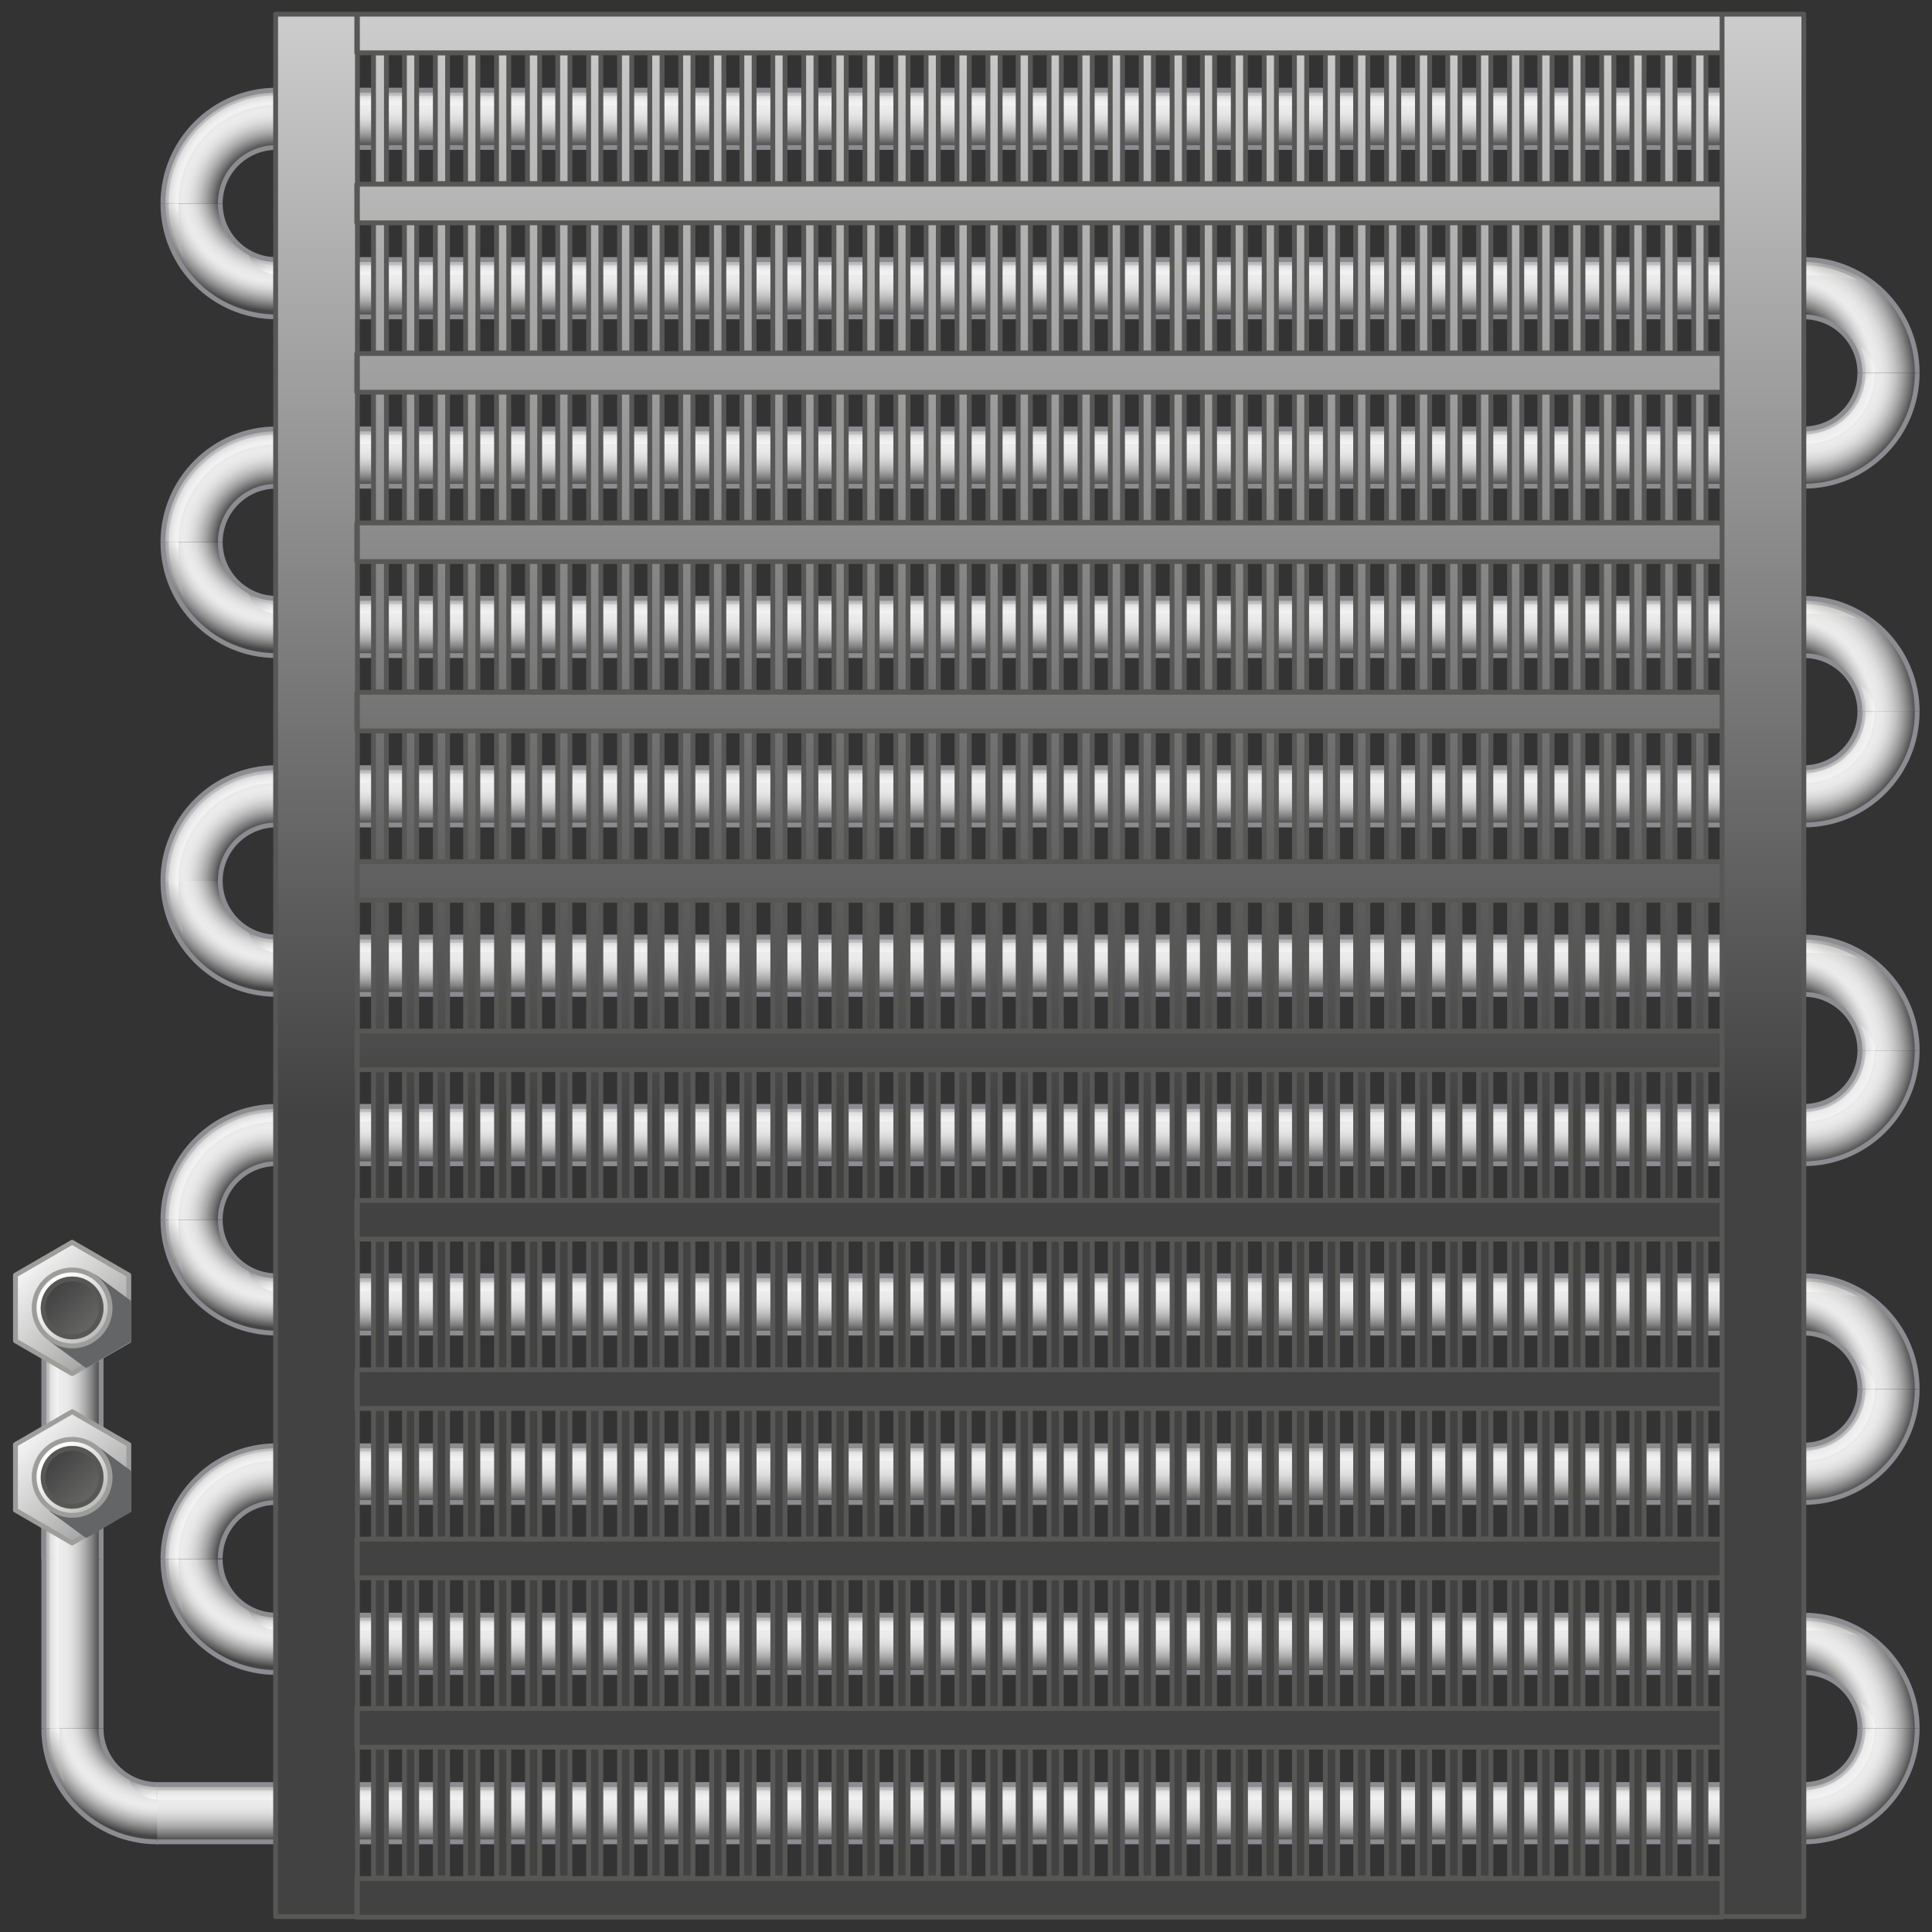 <?xml version="1.0" encoding="utf-8"?>

<!-- Copyright 2016 Siemens AG -->

<!-- Generator: Adobe Illustrator 16.0.4, SVG Export Plug-In . SVG Version: 6.00 Build 0)  -->
<!DOCTYPE svg PUBLIC "-//W3C//DTD SVG 1.1//EN" "http://www.w3.org/Graphics/SVG/1.1/DTD/svg11.dtd">
<svg version="1.1" id="Evaporator_Off" xmlns="http://www.w3.org/2000/svg" xmlns:xlink="http://www.w3.org/1999/xlink" x="0px"
	 y="0px" width="300px" height="300px" viewBox="0 0 300 300" enable-background="new 0 0 300 300" xml:space="preserve">
<rect x="0" y="0" width="300" height="300" fill="#333333" stroke="none"/>
<g id="Tubes">
	<g id="_x39_0_Degree_Tubes_Right">
		<g>
			<g>
				<radialGradient id="Shape_53_" cx="280.082" cy="268.393" r="17.555" gradientUnits="userSpaceOnUse">
					<stop  offset="0.502" style="stop-color:#A5A5A5"/>
					<stop  offset="0.51" style="stop-color:#ABABAB"/>
					<stop  offset="0.547" style="stop-color:#C8C8C8"/>
					<stop  offset="0.584" style="stop-color:#DCDCDC"/>
					<stop  offset="0.621" style="stop-color:#E8E8E8"/>
					<stop  offset="0.658" style="stop-color:#ECECEC"/>
					<stop  offset="0.705" style="stop-color:#E7E7E7"/>
					<stop  offset="0.757" style="stop-color:#DADADA"/>
					<stop  offset="0.813" style="stop-color:#C3C3C3"/>
					<stop  offset="0.87" style="stop-color:#A3A3A3"/>
					<stop  offset="0.929" style="stop-color:#7B7B7B"/>
					<stop  offset="0.989" style="stop-color:#4A4A4A"/>
					<stop  offset="1" style="stop-color:#404040"/>
				</radialGradient>
				<path id="Shape" fill="url(#Shape_53_)" d="M297.7,268.4c0,9.7-7.9,17.6-17.6,17.6v-8.9c4.8,0,8.7-3.9,8.7-8.7H297.7z"/>
				<linearGradient id="Reflection_29_" gradientUnits="userSpaceOnUse" x1="284.644" y1="272.918" x2="285.703" y2="273.978">
					<stop  offset="0" style="stop-color:#F2F2F2;stop-opacity:0.4"/>
					<stop  offset="1" style="stop-color:#F7F7F7;stop-opacity:0.7"/>
				</linearGradient>
				<path id="Reflection" fill="url(#Reflection_29_)" d="M289.7,268.4c0,4.2-2.7,7.8-6.6,9.1c-1,0.3-2,0.5-3.1,0.5v1.5
					c6.2,0,11.1-5,11.1-11.1H289.7z"/>
				<path id="Outline" fill="none" stroke="#8C8C91" stroke-width="0.75" stroke-miterlimit="10" d="M288.8,268.4
					c0,4.8-3.9,8.7-8.7,8.7 M280.1,286c9.7,0,17.6-7.9,17.6-17.6"/>
			</g>
			<g>
				
					<radialGradient id="Shape_54_" cx="289.884" cy="-433.013" r="19.82" gradientTransform="matrix(1 0 0 1.222 -11.675 799.026)" gradientUnits="userSpaceOnUse">
					<stop  offset="0.445" style="stop-color:#404040"/>
					<stop  offset="0.456" style="stop-color:#4E4E4E"/>
					<stop  offset="0.507" style="stop-color:#868686"/>
					<stop  offset="0.553" style="stop-color:#B2B2B2"/>
					<stop  offset="0.595" style="stop-color:#D2D2D2"/>
					<stop  offset="0.63" style="stop-color:#E5E5E5"/>
					<stop  offset="0.654" style="stop-color:#ECECEC"/>
					<stop  offset="0.704" style="stop-color:#E8E8E8"/>
					<stop  offset="0.755" style="stop-color:#DCDCDC"/>
					<stop  offset="0.806" style="stop-color:#C7C7C7"/>
					<stop  offset="0.858" style="stop-color:#ABABAB"/>
					<stop  offset="0.91" style="stop-color:#868686"/>
					<stop  offset="0.961" style="stop-color:#595959"/>
					<stop  offset="0.982" style="stop-color:#454545"/>
				</radialGradient>
				<path id="Shape_65_" fill="url(#Shape_54_)" d="M280.1,250.8c9.7,0,17.6,7.9,17.6,17.6h-8.9c0-4.8-3.9-8.7-8.7-8.7V250.8z"/>
				<g id="Refection_1_">
					<linearGradient id="Below_10_" gradientUnits="userSpaceOnUse" x1="289.957" y1="266.398" x2="290.987" y2="266.358">
						<stop  offset="0" style="stop-color:#F2F2F2;stop-opacity:0.4"/>
						<stop  offset="1" style="stop-color:#F7F7F7;stop-opacity:0.7"/>
					</linearGradient>
					<path id="Below_1_" fill="url(#Below_10_)" d="M288.9,264.4c0.5,1.1,0.8,2.3,0.8,3.5c0,0.3,0,0.4,0,0.4c0,0,0,0,0,0
						c0,0,1.1,0,1.5,0C291.2,268.1,291,265.9,288.9,264.4z"/>
					<linearGradient id="Top_10_" gradientUnits="userSpaceOnUse" x1="284.39" y1="252.594" x2="283.428" y2="255.255">
						<stop  offset="0" style="stop-color:#CFCFCE"/>
						<stop  offset="3.795755e-02" style="stop-color:#D2D2D1"/>
						<stop  offset="0.403" style="stop-color:#EBEBEA"/>
						<stop  offset="0.734" style="stop-color:#FAFAFA"/>
						<stop  offset="1" style="stop-color:#FFFFFF"/>
					</linearGradient>
					<path id="Top_1_" fill="url(#Top_10_)" d="M288.5,254c-2.5-1.5-5.3-2.3-8.4-2.3v1.5C280.7,253.2,285.4,253.2,288.5,254z"/>
				</g>
				
					<linearGradient id="Gradation_Top_6_" gradientUnits="userSpaceOnUse" x1="283.955" y1="255.327" x2="285.721" y2="250.554">
					<stop  offset="0" style="stop-color:#FFFFFF"/>
					<stop  offset="0.31" style="stop-color:#D3D3D2"/>
					<stop  offset="0.778" style="stop-color:#949494"/>
					<stop  offset="1" style="stop-color:#7C7C7B"/>
				</linearGradient>
				<path id="Gradation_Top_1_" fill="url(#Gradation_Top_6_)" d="M280.1,250.8v0.9c3.1,0,5.9,0.9,8.4,2.3c0.5,0,1.1,0,1.5-0.1
					C287.2,251.9,283.8,250.8,280.1,250.8z"/>
				<path id="Outline_7_" fill="none" stroke="#8C8C91" stroke-width="0.75" stroke-miterlimit="10" d="M280.1,259.7
					c4.8,0,8.7,3.9,8.7,8.7 M297.7,268.4c0-9.7-7.9-17.6-17.6-17.6"/>
			</g>
		</g>
		<g>
			<g>
				<radialGradient id="Shape_55_" cx="280.082" cy="215.77" r="17.554" gradientUnits="userSpaceOnUse">
					<stop  offset="0.502" style="stop-color:#A5A5A5"/>
					<stop  offset="0.51" style="stop-color:#ABABAB"/>
					<stop  offset="0.547" style="stop-color:#C8C8C8"/>
					<stop  offset="0.584" style="stop-color:#DCDCDC"/>
					<stop  offset="0.621" style="stop-color:#E8E8E8"/>
					<stop  offset="0.658" style="stop-color:#ECECEC"/>
					<stop  offset="0.705" style="stop-color:#E7E7E7"/>
					<stop  offset="0.757" style="stop-color:#DADADA"/>
					<stop  offset="0.813" style="stop-color:#C3C3C3"/>
					<stop  offset="0.87" style="stop-color:#A3A3A3"/>
					<stop  offset="0.929" style="stop-color:#7B7B7B"/>
					<stop  offset="0.989" style="stop-color:#4A4A4A"/>
					<stop  offset="1" style="stop-color:#404040"/>
				</radialGradient>
				<path id="Shape_10_" fill="url(#Shape_55_)" d="M297.7,215.7c0,9.7-7.9,17.6-17.6,17.6v-8.9c4.8,0,8.7-3.9,8.7-8.7H297.7z"/>
				<linearGradient id="Reflection_30_" gradientUnits="userSpaceOnUse" x1="284.644" y1="220.295" x2="285.703" y2="221.354">
					<stop  offset="0" style="stop-color:#F2F2F2;stop-opacity:0.4"/>
					<stop  offset="1" style="stop-color:#F7F7F7;stop-opacity:0.7"/>
				</linearGradient>
				<path id="Reflection_5_" fill="url(#Reflection_30_)" d="M289.7,215.7c0,4.2-2.7,7.8-6.6,9.1c-1,0.3-2,0.5-3.1,0.5v1.5
					c6.2,0,11.1-5,11.1-11.1H289.7z"/>
				<path id="Outline_9_" fill="none" stroke="#8C8C91" stroke-width="0.75" stroke-miterlimit="10" d="M288.8,215.7
					c0,4.8-3.9,8.7-8.7,8.7 M280.1,233.3c9.7,0,17.6-7.9,17.6-17.6"/>
			</g>
			<g>
				
					<radialGradient id="Shape_56_" cx="237.261" cy="-433.013" r="19.82" gradientTransform="matrix(1 0 0 1.222 40.948 746.403)" gradientUnits="userSpaceOnUse">
					<stop  offset="0.445" style="stop-color:#404040"/>
					<stop  offset="0.456" style="stop-color:#4E4E4E"/>
					<stop  offset="0.507" style="stop-color:#868686"/>
					<stop  offset="0.553" style="stop-color:#B2B2B2"/>
					<stop  offset="0.595" style="stop-color:#D2D2D2"/>
					<stop  offset="0.63" style="stop-color:#E5E5E5"/>
					<stop  offset="0.654" style="stop-color:#ECECEC"/>
					<stop  offset="0.704" style="stop-color:#E8E8E8"/>
					<stop  offset="0.755" style="stop-color:#DCDCDC"/>
					<stop  offset="0.806" style="stop-color:#C7C7C7"/>
					<stop  offset="0.858" style="stop-color:#ABABAB"/>
					<stop  offset="0.91" style="stop-color:#868686"/>
					<stop  offset="0.961" style="stop-color:#595959"/>
					<stop  offset="0.982" style="stop-color:#454545"/>
				</radialGradient>
				<path id="Shape_9_" fill="url(#Shape_56_)" d="M280.1,198.1c9.7,0,17.6,7.9,17.6,17.6h-8.9c0-4.8-3.9-8.7-8.7-8.7V198.1z"/>
				<g id="Refection_2_">
					<linearGradient id="Below_11_" gradientUnits="userSpaceOnUse" x1="289.957" y1="213.774" x2="290.987" y2="213.735">
						<stop  offset="0" style="stop-color:#F2F2F2;stop-opacity:0.4"/>
						<stop  offset="1" style="stop-color:#F7F7F7;stop-opacity:0.7"/>
					</linearGradient>
					<path id="Below_2_" fill="url(#Below_11_)" d="M288.9,211.8c0.5,1.1,0.8,2.3,0.8,3.5c0,0.3,0,0.4,0,0.4c0,0,0,0,0,0
						c0,0,1.1,0,1.5,0C291.2,215.5,291,213.3,288.9,211.8z"/>
					<linearGradient id="Top_11_" gradientUnits="userSpaceOnUse" x1="284.389" y1="199.97" x2="283.427" y2="202.63">
						<stop  offset="0" style="stop-color:#CFCFCE"/>
						<stop  offset="3.795755e-02" style="stop-color:#D2D2D1"/>
						<stop  offset="0.403" style="stop-color:#EBEBEA"/>
						<stop  offset="0.734" style="stop-color:#FAFAFA"/>
						<stop  offset="1" style="stop-color:#FFFFFF"/>
					</linearGradient>
					<path id="Top_2_" fill="url(#Top_11_)" d="M288.5,201.4c-2.5-1.5-5.3-2.3-8.4-2.3v1.5C280.7,200.6,285.4,200.6,288.5,201.4z"/>
				</g>
				<linearGradient id="Gradation_Top_7_" gradientUnits="userSpaceOnUse" x1="283.957" y1="202.701" x2="285.721" y2="197.931">
					<stop  offset="0" style="stop-color:#FFFFFF"/>
					<stop  offset="0.31" style="stop-color:#D3D3D2"/>
					<stop  offset="0.778" style="stop-color:#949494"/>
					<stop  offset="1" style="stop-color:#7C7C7B"/>
				</linearGradient>
				<path id="Gradation_Top_2_" fill="url(#Gradation_Top_7_)" d="M280.1,198.1v0.9c3.1,0,5.9,0.9,8.4,2.3c0.5,0,1.1,0,1.5-0.1
					C287.2,199.3,283.8,198.2,280.1,198.1z"/>
				<path id="Outline_8_" fill="none" stroke="#8C8C91" stroke-width="0.75" stroke-miterlimit="10" d="M280.1,207
					c4.8,0,8.7,3.9,8.7,8.7 M297.7,215.7c0-9.7-7.9-17.6-17.6-17.6"/>
			</g>
		</g>
		<g>
			<g>
				<radialGradient id="Shape_57_" cx="280.082" cy="163.147" r="17.554" gradientUnits="userSpaceOnUse">
					<stop  offset="0.502" style="stop-color:#A5A5A5"/>
					<stop  offset="0.51" style="stop-color:#ABABAB"/>
					<stop  offset="0.547" style="stop-color:#C8C8C8"/>
					<stop  offset="0.584" style="stop-color:#DCDCDC"/>
					<stop  offset="0.621" style="stop-color:#E8E8E8"/>
					<stop  offset="0.658" style="stop-color:#ECECEC"/>
					<stop  offset="0.705" style="stop-color:#E7E7E7"/>
					<stop  offset="0.757" style="stop-color:#DADADA"/>
					<stop  offset="0.813" style="stop-color:#C3C3C3"/>
					<stop  offset="0.87" style="stop-color:#A3A3A3"/>
					<stop  offset="0.929" style="stop-color:#7B7B7B"/>
					<stop  offset="0.989" style="stop-color:#4A4A4A"/>
					<stop  offset="1" style="stop-color:#404040"/>
				</radialGradient>
				<path id="Shape_20_" fill="url(#Shape_57_)" d="M297.7,163.1c0,9.7-7.9,17.6-17.6,17.6v-8.9c4.8,0,8.7-3.9,8.7-8.7H297.7z"/>
				<linearGradient id="Reflection_31_" gradientUnits="userSpaceOnUse" x1="284.644" y1="167.671" x2="285.702" y2="168.73">
					<stop  offset="0" style="stop-color:#F2F2F2;stop-opacity:0.4"/>
					<stop  offset="1" style="stop-color:#F7F7F7;stop-opacity:0.7"/>
				</linearGradient>
				<path id="Reflection_10_" fill="url(#Reflection_31_)" d="M289.7,163.1c0,4.2-2.7,7.8-6.6,9.1c-1,0.3-2,0.5-3.1,0.5v1.5
					c6.2,0,11.1-5,11.1-11.1H289.7z"/>
				<path id="Outline_15_" fill="none" stroke="#8C8C91" stroke-width="0.75" stroke-miterlimit="10" d="M288.8,163.1
					c0,4.8-3.9,8.7-8.7,8.7 M280.1,180.7c9.7,0,17.6-7.9,17.6-17.6"/>
			</g>
			<g>
				
					<radialGradient id="Shape_59_" cx="184.637" cy="-433.013" r="19.82" gradientTransform="matrix(1 0 0 1.222 93.571 693.78)" gradientUnits="userSpaceOnUse">
					<stop  offset="0.445" style="stop-color:#404040"/>
					<stop  offset="0.456" style="stop-color:#4E4E4E"/>
					<stop  offset="0.507" style="stop-color:#868686"/>
					<stop  offset="0.553" style="stop-color:#B2B2B2"/>
					<stop  offset="0.595" style="stop-color:#D2D2D2"/>
					<stop  offset="0.63" style="stop-color:#E5E5E5"/>
					<stop  offset="0.654" style="stop-color:#ECECEC"/>
					<stop  offset="0.704" style="stop-color:#E8E8E8"/>
					<stop  offset="0.755" style="stop-color:#DCDCDC"/>
					<stop  offset="0.806" style="stop-color:#C7C7C7"/>
					<stop  offset="0.858" style="stop-color:#ABABAB"/>
					<stop  offset="0.91" style="stop-color:#868686"/>
					<stop  offset="0.961" style="stop-color:#595959"/>
					<stop  offset="0.982" style="stop-color:#454545"/>
				</radialGradient>
				<path id="Shape_19_" fill="url(#Shape_59_)" d="M280.1,145.5c9.7,0,17.6,7.9,17.6,17.6h-8.9c0-4.8-3.9-8.7-8.7-8.7V145.5z"/>
				<g id="Refection_3_">
					<linearGradient id="Below_12_" gradientUnits="userSpaceOnUse" x1="289.957" y1="161.15" x2="290.987" y2="161.11">
						<stop  offset="0" style="stop-color:#F2F2F2;stop-opacity:0.4"/>
						<stop  offset="1" style="stop-color:#F7F7F7;stop-opacity:0.7"/>
					</linearGradient>
					<path id="Below_3_" fill="url(#Below_12_)" d="M288.9,159.2c0.5,1.1,0.8,2.3,0.8,3.5c0,0.3,0,0.4,0,0.4c0,0,0,0,0,0
						c0,0,1.1,0,1.5,0C291.2,162.9,291,160.6,288.9,159.2z"/>
					<linearGradient id="Top_12_" gradientUnits="userSpaceOnUse" x1="284.39" y1="147.346" x2="283.428" y2="150.006">
						<stop  offset="0" style="stop-color:#CFCFCE"/>
						<stop  offset="3.795755e-02" style="stop-color:#D2D2D1"/>
						<stop  offset="0.403" style="stop-color:#EBEBEA"/>
						<stop  offset="0.734" style="stop-color:#FAFAFA"/>
						<stop  offset="1" style="stop-color:#FFFFFF"/>
					</linearGradient>
					<path id="Top_3_" fill="url(#Top_12_)" d="M288.5,148.8c-2.5-1.5-5.3-2.3-8.4-2.3v1.5C280.7,147.9,285.4,147.9,288.5,148.8z"/>
				</g>
				<linearGradient id="Gradation_Top_8_" gradientUnits="userSpaceOnUse" x1="283.957" y1="150.079" x2="285.722" y2="145.306">
					<stop  offset="0" style="stop-color:#FFFFFF"/>
					<stop  offset="0.31" style="stop-color:#D3D3D2"/>
					<stop  offset="0.778" style="stop-color:#949494"/>
					<stop  offset="1" style="stop-color:#7C7C7B"/>
				</linearGradient>
				<path id="Gradation_Top_3_" fill="url(#Gradation_Top_8_)" d="M280.1,145.5v0.9c3.1,0,5.9,0.9,8.4,2.3c0.5,0,1.1,0,1.5-0.1
					C287.2,146.7,283.8,145.5,280.1,145.5z"/>
				<path id="Outline_14_" fill="none" stroke="#8C8C91" stroke-width="0.75" stroke-miterlimit="10" d="M280.1,154.4
					c4.8,0,8.7,3.9,8.7,8.7 M297.7,163.1c0-9.7-7.9-17.6-17.6-17.6"/>
			</g>
		</g>
		<g>
			<g>
				<radialGradient id="Shape_60_" cx="280.082" cy="110.522" r="17.554" gradientUnits="userSpaceOnUse">
					<stop  offset="0.502" style="stop-color:#A5A5A5"/>
					<stop  offset="0.51" style="stop-color:#ABABAB"/>
					<stop  offset="0.547" style="stop-color:#C8C8C8"/>
					<stop  offset="0.584" style="stop-color:#DCDCDC"/>
					<stop  offset="0.621" style="stop-color:#E8E8E8"/>
					<stop  offset="0.658" style="stop-color:#ECECEC"/>
					<stop  offset="0.705" style="stop-color:#E7E7E7"/>
					<stop  offset="0.757" style="stop-color:#DADADA"/>
					<stop  offset="0.813" style="stop-color:#C3C3C3"/>
					<stop  offset="0.87" style="stop-color:#A3A3A3"/>
					<stop  offset="0.929" style="stop-color:#7B7B7B"/>
					<stop  offset="0.989" style="stop-color:#4A4A4A"/>
					<stop  offset="1" style="stop-color:#404040"/>
				</radialGradient>
				<path id="Shape_30_" fill="url(#Shape_60_)" d="M297.7,110.5c0,9.7-7.9,17.6-17.6,17.6v-8.9c4.8,0,8.7-3.9,8.7-8.7H297.7z"/>
				<linearGradient id="Reflection_32_" gradientUnits="userSpaceOnUse" x1="284.643" y1="115.045" x2="285.702" y2="116.104">
					<stop  offset="0" style="stop-color:#F2F2F2;stop-opacity:0.4"/>
					<stop  offset="1" style="stop-color:#F7F7F7;stop-opacity:0.7"/>
				</linearGradient>
				<path id="Reflection_16_" fill="url(#Reflection_32_)" d="M289.7,110.5c0,4.2-2.7,7.8-6.6,9.1c-1,0.3-2,0.5-3.1,0.5v1.5
					c6.2,0,11.1-5,11.1-11.1H289.7z"/>
				<path id="Outline_21_" fill="none" stroke="#8C8C91" stroke-width="0.75" stroke-miterlimit="10" d="M288.8,110.5
					c0,4.8-3.9,8.7-8.7,8.7 M280.1,128.1c9.7,0,17.6-7.9,17.6-17.6"/>
			</g>
			<g>
				
					<radialGradient id="Shape_61_" cx="132.012" cy="-433.013" r="19.82" gradientTransform="matrix(1 0 0 1.222 146.196 641.155)" gradientUnits="userSpaceOnUse">
					<stop  offset="0.445" style="stop-color:#404040"/>
					<stop  offset="0.456" style="stop-color:#4E4E4E"/>
					<stop  offset="0.507" style="stop-color:#868686"/>
					<stop  offset="0.553" style="stop-color:#B2B2B2"/>
					<stop  offset="0.595" style="stop-color:#D2D2D2"/>
					<stop  offset="0.63" style="stop-color:#E5E5E5"/>
					<stop  offset="0.654" style="stop-color:#ECECEC"/>
					<stop  offset="0.704" style="stop-color:#E8E8E8"/>
					<stop  offset="0.755" style="stop-color:#DCDCDC"/>
					<stop  offset="0.806" style="stop-color:#C7C7C7"/>
					<stop  offset="0.858" style="stop-color:#ABABAB"/>
					<stop  offset="0.91" style="stop-color:#868686"/>
					<stop  offset="0.961" style="stop-color:#595959"/>
					<stop  offset="0.982" style="stop-color:#454545"/>
				</radialGradient>
				<path id="Shape_29_" fill="url(#Shape_61_)" d="M280.1,92.9c9.7,0,17.6,7.9,17.6,17.6h-8.9c0-4.8-3.9-8.7-8.7-8.7V92.9z"/>
				<g id="Refection_4_">
					<linearGradient id="Below_13_" gradientUnits="userSpaceOnUse" x1="289.957" y1="108.525" x2="290.987" y2="108.486">
						<stop  offset="0" style="stop-color:#F2F2F2;stop-opacity:0.4"/>
						<stop  offset="1" style="stop-color:#F7F7F7;stop-opacity:0.7"/>
					</linearGradient>
					<path id="Below_4_" fill="url(#Below_13_)" d="M288.9,106.5c0.5,1.1,0.8,2.3,0.8,3.5c0,0.3,0,0.4,0,0.4v0c0,0,1.1,0,1.5,0
						C291.2,110.2,291,108,288.9,106.5z"/>
					<linearGradient id="Top_13_" gradientUnits="userSpaceOnUse" x1="284.389" y1="94.722" x2="283.427" y2="97.382">
						<stop  offset="0" style="stop-color:#CFCFCE"/>
						<stop  offset="3.795755e-02" style="stop-color:#D2D2D1"/>
						<stop  offset="0.403" style="stop-color:#EBEBEA"/>
						<stop  offset="0.734" style="stop-color:#FAFAFA"/>
						<stop  offset="1" style="stop-color:#FFFFFF"/>
					</linearGradient>
					<path id="Top_4_" fill="url(#Top_13_)" d="M288.5,96.1c-2.5-1.5-5.3-2.3-8.4-2.3v1.5C280.7,95.3,285.4,95.3,288.5,96.1z"/>
				</g>
				<linearGradient id="Gradation_Top_9_" gradientUnits="userSpaceOnUse" x1="283.957" y1="97.454" x2="285.721" y2="92.684">
					<stop  offset="0" style="stop-color:#FFFFFF"/>
					<stop  offset="0.31" style="stop-color:#D3D3D2"/>
					<stop  offset="0.778" style="stop-color:#949494"/>
					<stop  offset="1" style="stop-color:#7C7C7B"/>
				</linearGradient>
				<path id="Gradation_Top_4_" fill="url(#Gradation_Top_9_)" d="M280.1,92.9v0.9c3.1,0,5.9,0.9,8.4,2.3c0.5,0,1.1,0,1.5-0.1
					C287.2,94.1,283.8,92.9,280.1,92.9z"/>
				<path id="Outline_20_" fill="none" stroke="#8C8C91" stroke-width="0.75" stroke-miterlimit="10" d="M280.1,101.8
					c4.8,0,8.7,3.9,8.7,8.7 M297.7,110.5c0-9.7-7.9-17.6-17.6-17.6"/>
			</g>
		</g>
		<g>
			<g>
				<radialGradient id="Shape_62_" cx="280.082" cy="57.898" r="17.554" gradientUnits="userSpaceOnUse">
					<stop  offset="0.502" style="stop-color:#A5A5A5"/>
					<stop  offset="0.51" style="stop-color:#ABABAB"/>
					<stop  offset="0.547" style="stop-color:#C8C8C8"/>
					<stop  offset="0.584" style="stop-color:#DCDCDC"/>
					<stop  offset="0.621" style="stop-color:#E8E8E8"/>
					<stop  offset="0.658" style="stop-color:#ECECEC"/>
					<stop  offset="0.705" style="stop-color:#E7E7E7"/>
					<stop  offset="0.757" style="stop-color:#DADADA"/>
					<stop  offset="0.813" style="stop-color:#C3C3C3"/>
					<stop  offset="0.87" style="stop-color:#A3A3A3"/>
					<stop  offset="0.929" style="stop-color:#7B7B7B"/>
					<stop  offset="0.989" style="stop-color:#4A4A4A"/>
					<stop  offset="1" style="stop-color:#404040"/>
				</radialGradient>
				<path id="Shape_46_" fill="url(#Shape_62_)" d="M297.7,57.9c0,9.7-7.9,17.6-17.6,17.6v-8.9c4.8,0,8.7-3.9,8.7-8.7H297.7z"/>
				<linearGradient id="Reflection_33_" gradientUnits="userSpaceOnUse" x1="284.644" y1="62.423" x2="285.703" y2="63.482">
					<stop  offset="0" style="stop-color:#F2F2F2;stop-opacity:0.4"/>
					<stop  offset="1" style="stop-color:#F7F7F7;stop-opacity:0.7"/>
				</linearGradient>
				<path id="Reflection_23_" fill="url(#Reflection_33_)" d="M289.7,57.9c0,4.2-2.7,7.8-6.6,9.1c-1,0.3-2,0.5-3.1,0.5V69
					c6.2,0,11.1-5,11.1-11.1H289.7z"/>
				<path id="Outline_28_" fill="none" stroke="#8C8C91" stroke-width="0.75" stroke-miterlimit="10" d="M288.8,57.9
					c0,4.8-3.9,8.7-8.7,8.7 M280.1,75.5c9.7,0,17.6-7.9,17.6-17.6"/>
			</g>
			<g>
				
					<radialGradient id="Shape_63_" cx="79.389" cy="-433.013" r="19.82" gradientTransform="matrix(1 0 0 1.222 198.82 588.531)" gradientUnits="userSpaceOnUse">
					<stop  offset="0.445" style="stop-color:#404040"/>
					<stop  offset="0.456" style="stop-color:#4E4E4E"/>
					<stop  offset="0.507" style="stop-color:#868686"/>
					<stop  offset="0.553" style="stop-color:#B2B2B2"/>
					<stop  offset="0.595" style="stop-color:#D2D2D2"/>
					<stop  offset="0.63" style="stop-color:#E5E5E5"/>
					<stop  offset="0.654" style="stop-color:#ECECEC"/>
					<stop  offset="0.704" style="stop-color:#E8E8E8"/>
					<stop  offset="0.755" style="stop-color:#DCDCDC"/>
					<stop  offset="0.806" style="stop-color:#C7C7C7"/>
					<stop  offset="0.858" style="stop-color:#ABABAB"/>
					<stop  offset="0.91" style="stop-color:#868686"/>
					<stop  offset="0.961" style="stop-color:#595959"/>
					<stop  offset="0.982" style="stop-color:#454545"/>
				</radialGradient>
				<path id="Shape_45_" fill="url(#Shape_63_)" d="M280.1,40.3c9.7,0,17.6,7.9,17.6,17.6h-8.9c0-4.8-3.9-8.7-8.7-8.7V40.3z"/>
				<g id="Refection_5_">
					<linearGradient id="Below_14_" gradientUnits="userSpaceOnUse" x1="289.957" y1="55.903" x2="290.987" y2="55.863">
						<stop  offset="0" style="stop-color:#F2F2F2;stop-opacity:0.4"/>
						<stop  offset="1" style="stop-color:#F7F7F7;stop-opacity:0.7"/>
					</linearGradient>
					<path id="Below_5_" fill="url(#Below_14_)" d="M288.9,53.9c0.5,1.1,0.8,2.3,0.8,3.5c0,0.3,0,0.4,0,0.4c0,0,0,0,0,0s1.1,0,1.5,0
						C291.2,57.6,291,55.4,288.9,53.9z"/>
					<linearGradient id="Top_14_" gradientUnits="userSpaceOnUse" x1="284.389" y1="42.097" x2="283.427" y2="44.757">
						<stop  offset="0" style="stop-color:#CFCFCE"/>
						<stop  offset="3.795755e-02" style="stop-color:#D2D2D1"/>
						<stop  offset="0.403" style="stop-color:#EBEBEA"/>
						<stop  offset="0.734" style="stop-color:#FAFAFA"/>
						<stop  offset="1" style="stop-color:#FFFFFF"/>
					</linearGradient>
					<path id="Top_5_" fill="url(#Top_14_)" d="M288.5,43.5c-2.5-1.5-5.3-2.3-8.4-2.3v1.5C280.7,42.7,285.4,42.7,288.5,43.5z"/>
				</g>
				<linearGradient id="Gradation_Top_10_" gradientUnits="userSpaceOnUse" x1="283.956" y1="44.829" x2="285.721" y2="40.057">
					<stop  offset="0" style="stop-color:#FFFFFF"/>
					<stop  offset="0.31" style="stop-color:#D3D3D2"/>
					<stop  offset="0.778" style="stop-color:#949494"/>
					<stop  offset="1" style="stop-color:#7C7C7B"/>
				</linearGradient>
				<path id="Gradation_Top_5_" fill="url(#Gradation_Top_10_)" d="M280.1,40.3v0.9c3.1,0,5.9,0.9,8.4,2.3c0.5,0,1.1,0,1.5-0.1
					C287.2,41.4,283.8,40.3,280.1,40.3z"/>
				<path id="Outline_27_" fill="none" stroke="#8C8C91" stroke-width="0.75" stroke-miterlimit="10" d="M280.1,49.2
					c4.8,0,8.7,3.9,8.7,8.7 M297.7,57.9c0-9.7-7.9-17.6-17.6-17.6"/>
			</g>
		</g>
	</g>
	<g id="Horizontal_Tubes">
		<g id="Tube_11">
			<linearGradient id="Shape_66_" gradientUnits="userSpaceOnUse" x1="152.192" y1="277.093" x2="152.192" y2="285.922">
				<stop  offset="0" style="stop-color:#A5A5A5"/>
				<stop  offset="4.758149e-02" style="stop-color:#B5B5B5"/>
				<stop  offset="0.151" style="stop-color:#D3D3D3"/>
				<stop  offset="0.239" style="stop-color:#E5E5E5"/>
				<stop  offset="0.302" style="stop-color:#ECECEC"/>
				<stop  offset="0.407" style="stop-color:#E8E8E8"/>
				<stop  offset="0.514" style="stop-color:#DCDCDC"/>
				<stop  offset="0.621" style="stop-color:#C7C7C7"/>
				<stop  offset="0.729" style="stop-color:#ABABAB"/>
				<stop  offset="0.838" style="stop-color:#868686"/>
				<stop  offset="0.945" style="stop-color:#5A5A5A"/>
				<stop  offset="1" style="stop-color:#404040"/>
			</linearGradient>
			<rect id="Shape_44_" x="24.3" y="277.1" fill="url(#Shape_66_)" width="255.8" height="8.9"/>
			<linearGradient id="Reflection_34_" gradientUnits="userSpaceOnUse" x1="152.192" y1="277.693" x2="152.192" y2="278.948">
				<stop  offset="0" style="stop-color:#F2F2F2;stop-opacity:0.4"/>
				<stop  offset="1" style="stop-color:#F7F7F7;stop-opacity:0.7"/>
			</linearGradient>
			<rect id="Reflection_14_" x="24.3" y="278" fill="url(#Reflection_34_)" width="255.8" height="1.5"/>
			<path id="Outline_3_" fill="none" stroke="#8C8C91" stroke-width="0.75" stroke-miterlimit="10" d="M24.3,277.1h255.8 M280.1,286
				H24.3"/>
		</g>
		<g id="Tube_10">
			<linearGradient id="Shape_67_" gradientUnits="userSpaceOnUse" x1="161.484" y1="250.781" x2="161.484" y2="259.611">
				<stop  offset="0" style="stop-color:#A5A5A5"/>
				<stop  offset="4.758149e-02" style="stop-color:#B5B5B5"/>
				<stop  offset="0.151" style="stop-color:#D3D3D3"/>
				<stop  offset="0.239" style="stop-color:#E5E5E5"/>
				<stop  offset="0.302" style="stop-color:#ECECEC"/>
				<stop  offset="0.407" style="stop-color:#E8E8E8"/>
				<stop  offset="0.514" style="stop-color:#DCDCDC"/>
				<stop  offset="0.621" style="stop-color:#C7C7C7"/>
				<stop  offset="0.729" style="stop-color:#ABABAB"/>
				<stop  offset="0.838" style="stop-color:#868686"/>
				<stop  offset="0.945" style="stop-color:#5A5A5A"/>
				<stop  offset="1" style="stop-color:#404040"/>
			</linearGradient>
			<rect id="Shape_2_" x="42.9" y="250.8" fill="url(#Shape_67_)" width="237.2" height="8.9"/>
			<linearGradient id="Reflection_35_" gradientUnits="userSpaceOnUse" x1="161.484" y1="251.382" x2="161.484" y2="252.637">
				<stop  offset="0" style="stop-color:#F2F2F2;stop-opacity:0.4"/>
				<stop  offset="1" style="stop-color:#F7F7F7;stop-opacity:0.7"/>
			</linearGradient>
			<rect id="Reflection_2_" x="42.9" y="251.7" fill="url(#Reflection_35_)" width="237.2" height="1.5"/>
			<path id="Outline_2_" fill="none" stroke="#8C8C91" stroke-width="0.75" stroke-miterlimit="10" d="M42.9,250.8h237.2
				 M280.1,259.7H42.9"/>
		</g>
		<g id="Tube_9">
			<linearGradient id="Shape_68_" gradientUnits="userSpaceOnUse" x1="161.484" y1="224.468" x2="161.484" y2="233.298">
				<stop  offset="0" style="stop-color:#A5A5A5"/>
				<stop  offset="4.758149e-02" style="stop-color:#B5B5B5"/>
				<stop  offset="0.151" style="stop-color:#D3D3D3"/>
				<stop  offset="0.239" style="stop-color:#E5E5E5"/>
				<stop  offset="0.302" style="stop-color:#ECECEC"/>
				<stop  offset="0.407" style="stop-color:#E8E8E8"/>
				<stop  offset="0.514" style="stop-color:#DCDCDC"/>
				<stop  offset="0.621" style="stop-color:#C7C7C7"/>
				<stop  offset="0.729" style="stop-color:#ABABAB"/>
				<stop  offset="0.838" style="stop-color:#868686"/>
				<stop  offset="0.945" style="stop-color:#5A5A5A"/>
				<stop  offset="1" style="stop-color:#404040"/>
			</linearGradient>
			<rect id="Shape_12_" x="42.9" y="224.5" fill="url(#Shape_68_)" width="237.2" height="8.9"/>
			<linearGradient id="Reflection_36_" gradientUnits="userSpaceOnUse" x1="161.484" y1="225.07" x2="161.484" y2="226.324">
				<stop  offset="0" style="stop-color:#F2F2F2;stop-opacity:0.4"/>
				<stop  offset="1" style="stop-color:#F7F7F7;stop-opacity:0.7"/>
			</linearGradient>
			<rect id="Reflection_7_" x="42.9" y="225.4" fill="url(#Reflection_36_)" width="237.2" height="1.5"/>
			<path id="Outline_11_" fill="none" stroke="#8C8C91" stroke-width="0.75" stroke-miterlimit="10" d="M42.9,224.5h237.2
				 M280.1,233.3H42.9"/>
		</g>
		<g id="Tube_8">
			<linearGradient id="Shape_69_" gradientUnits="userSpaceOnUse" x1="161.484" y1="198.157" x2="161.484" y2="206.986">
				<stop  offset="0" style="stop-color:#A5A5A5"/>
				<stop  offset="4.758149e-02" style="stop-color:#B5B5B5"/>
				<stop  offset="0.151" style="stop-color:#D3D3D3"/>
				<stop  offset="0.239" style="stop-color:#E5E5E5"/>
				<stop  offset="0.302" style="stop-color:#ECECEC"/>
				<stop  offset="0.407" style="stop-color:#E8E8E8"/>
				<stop  offset="0.514" style="stop-color:#DCDCDC"/>
				<stop  offset="0.621" style="stop-color:#C7C7C7"/>
				<stop  offset="0.729" style="stop-color:#ABABAB"/>
				<stop  offset="0.838" style="stop-color:#868686"/>
				<stop  offset="0.945" style="stop-color:#5A5A5A"/>
				<stop  offset="1" style="stop-color:#404040"/>
			</linearGradient>
			<rect id="Shape_11_" x="42.9" y="198.1" fill="url(#Shape_69_)" width="237.2" height="8.9"/>
			<linearGradient id="Reflection_37_" gradientUnits="userSpaceOnUse" x1="161.484" y1="198.756" x2="161.484" y2="200.012">
				<stop  offset="0" style="stop-color:#F2F2F2;stop-opacity:0.4"/>
				<stop  offset="1" style="stop-color:#F7F7F7;stop-opacity:0.7"/>
			</linearGradient>
			<rect id="Reflection_6_" x="42.9" y="199.1" fill="url(#Reflection_37_)" width="237.2" height="1.5"/>
			<path id="Outline_10_" fill="none" stroke="#8C8C91" stroke-width="0.75" stroke-miterlimit="10" d="M42.9,198.1h237.2
				 M280.1,207H42.9"/>
		</g>
		<g id="Tube_7">
			<linearGradient id="Shape_70_" gradientUnits="userSpaceOnUse" x1="161.484" y1="171.844" x2="161.484" y2="180.674">
				<stop  offset="0" style="stop-color:#A5A5A5"/>
				<stop  offset="4.758149e-02" style="stop-color:#B5B5B5"/>
				<stop  offset="0.151" style="stop-color:#D3D3D3"/>
				<stop  offset="0.239" style="stop-color:#E5E5E5"/>
				<stop  offset="0.302" style="stop-color:#ECECEC"/>
				<stop  offset="0.407" style="stop-color:#E8E8E8"/>
				<stop  offset="0.514" style="stop-color:#DCDCDC"/>
				<stop  offset="0.621" style="stop-color:#C7C7C7"/>
				<stop  offset="0.729" style="stop-color:#ABABAB"/>
				<stop  offset="0.838" style="stop-color:#868686"/>
				<stop  offset="0.945" style="stop-color:#5A5A5A"/>
				<stop  offset="1" style="stop-color:#404040"/>
			</linearGradient>
			<rect id="Shape_22_" x="42.9" y="171.8" fill="url(#Shape_70_)" width="237.2" height="8.9"/>
			<linearGradient id="Reflection_38_" gradientUnits="userSpaceOnUse" x1="161.484" y1="172.446" x2="161.484" y2="173.7">
				<stop  offset="0" style="stop-color:#F2F2F2;stop-opacity:0.4"/>
				<stop  offset="1" style="stop-color:#F7F7F7;stop-opacity:0.7"/>
			</linearGradient>
			<rect id="Reflection_12_" x="42.9" y="172.7" fill="url(#Reflection_38_)" width="237.2" height="1.5"/>
			<path id="Outline_17_" fill="none" stroke="#8C8C91" stroke-width="0.75" stroke-miterlimit="10" d="M42.9,171.8h237.2
				 M280.1,180.7H42.9"/>
		</g>
		<g id="Tube_6">
			<linearGradient id="Shape_71_" gradientUnits="userSpaceOnUse" x1="161.484" y1="145.533" x2="161.484" y2="154.362">
				<stop  offset="0" style="stop-color:#A5A5A5"/>
				<stop  offset="4.758149e-02" style="stop-color:#B5B5B5"/>
				<stop  offset="0.151" style="stop-color:#D3D3D3"/>
				<stop  offset="0.239" style="stop-color:#E5E5E5"/>
				<stop  offset="0.302" style="stop-color:#ECECEC"/>
				<stop  offset="0.407" style="stop-color:#E8E8E8"/>
				<stop  offset="0.514" style="stop-color:#DCDCDC"/>
				<stop  offset="0.621" style="stop-color:#C7C7C7"/>
				<stop  offset="0.729" style="stop-color:#ABABAB"/>
				<stop  offset="0.838" style="stop-color:#868686"/>
				<stop  offset="0.945" style="stop-color:#5A5A5A"/>
				<stop  offset="1" style="stop-color:#404040"/>
			</linearGradient>
			<rect id="Shape_21_" x="42.9" y="145.5" fill="url(#Shape_71_)" width="237.2" height="8.9"/>
			<linearGradient id="Reflection_39_" gradientUnits="userSpaceOnUse" x1="161.484" y1="146.134" x2="161.484" y2="147.388">
				<stop  offset="0" style="stop-color:#F2F2F2;stop-opacity:0.4"/>
				<stop  offset="1" style="stop-color:#F7F7F7;stop-opacity:0.7"/>
			</linearGradient>
			<rect id="Reflection_11_" x="42.9" y="146.4" fill="url(#Reflection_39_)" width="237.2" height="1.5"/>
			<path id="Outline_16_" fill="none" stroke="#8C8C91" stroke-width="0.75" stroke-miterlimit="10" d="M42.9,145.5h237.2
				 M280.1,154.4H42.9"/>
		</g>
		<g id="Tube_5">
			<linearGradient id="Shape_72_" gradientUnits="userSpaceOnUse" x1="161.484" y1="119.22" x2="161.484" y2="128.049">
				<stop  offset="0" style="stop-color:#A5A5A5"/>
				<stop  offset="4.758149e-02" style="stop-color:#B5B5B5"/>
				<stop  offset="0.151" style="stop-color:#D3D3D3"/>
				<stop  offset="0.239" style="stop-color:#E5E5E5"/>
				<stop  offset="0.302" style="stop-color:#ECECEC"/>
				<stop  offset="0.407" style="stop-color:#E8E8E8"/>
				<stop  offset="0.514" style="stop-color:#DCDCDC"/>
				<stop  offset="0.621" style="stop-color:#C7C7C7"/>
				<stop  offset="0.729" style="stop-color:#ABABAB"/>
				<stop  offset="0.838" style="stop-color:#868686"/>
				<stop  offset="0.945" style="stop-color:#5A5A5A"/>
				<stop  offset="1" style="stop-color:#404040"/>
			</linearGradient>
			<rect id="Shape_32_" x="42.9" y="119.2" fill="url(#Shape_72_)" width="237.2" height="8.9"/>
			<linearGradient id="Reflection_40_" gradientUnits="userSpaceOnUse" x1="161.484" y1="119.821" x2="161.484" y2="121.076">
				<stop  offset="0" style="stop-color:#F2F2F2;stop-opacity:0.4"/>
				<stop  offset="1" style="stop-color:#F7F7F7;stop-opacity:0.7"/>
			</linearGradient>
			<rect id="Reflection_19_" x="42.9" y="120.1" fill="url(#Reflection_40_)" width="237.2" height="1.5"/>
			<path id="Outline_23_" fill="none" stroke="#8C8C91" stroke-width="0.75" stroke-miterlimit="10" d="M42.9,119.2h237.2
				 M280.1,128.1H42.9"/>
		</g>
		<g id="Tube_4">
			<linearGradient id="Shape_73_" gradientUnits="userSpaceOnUse" x1="161.484" y1="92.909" x2="161.484" y2="101.738">
				<stop  offset="0" style="stop-color:#A5A5A5"/>
				<stop  offset="4.758149e-02" style="stop-color:#B5B5B5"/>
				<stop  offset="0.151" style="stop-color:#D3D3D3"/>
				<stop  offset="0.239" style="stop-color:#E5E5E5"/>
				<stop  offset="0.302" style="stop-color:#ECECEC"/>
				<stop  offset="0.407" style="stop-color:#E8E8E8"/>
				<stop  offset="0.514" style="stop-color:#DCDCDC"/>
				<stop  offset="0.621" style="stop-color:#C7C7C7"/>
				<stop  offset="0.729" style="stop-color:#ABABAB"/>
				<stop  offset="0.838" style="stop-color:#868686"/>
				<stop  offset="0.945" style="stop-color:#5A5A5A"/>
				<stop  offset="1" style="stop-color:#404040"/>
			</linearGradient>
			<rect id="Shape_31_" x="42.9" y="92.9" fill="url(#Shape_73_)" width="237.2" height="8.9"/>
			<linearGradient id="Reflection_41_" gradientUnits="userSpaceOnUse" x1="161.484" y1="93.509" x2="161.484" y2="94.764">
				<stop  offset="0" style="stop-color:#F2F2F2;stop-opacity:0.4"/>
				<stop  offset="1" style="stop-color:#F7F7F7;stop-opacity:0.7"/>
			</linearGradient>
			<rect id="Reflection_18_" x="42.9" y="93.8" fill="url(#Reflection_41_)" width="237.2" height="1.5"/>
			<path id="Outline_22_" fill="none" stroke="#8C8C91" stroke-width="0.75" stroke-miterlimit="10" d="M42.9,92.9h237.2
				 M280.1,101.8H42.9"/>
		</g>
		<g id="Tube_3">
			<linearGradient id="Shape_74_" gradientUnits="userSpaceOnUse" x1="161.484" y1="66.596" x2="161.484" y2="75.425">
				<stop  offset="0" style="stop-color:#A5A5A5"/>
				<stop  offset="4.758149e-02" style="stop-color:#B5B5B5"/>
				<stop  offset="0.151" style="stop-color:#D3D3D3"/>
				<stop  offset="0.239" style="stop-color:#E5E5E5"/>
				<stop  offset="0.302" style="stop-color:#ECECEC"/>
				<stop  offset="0.407" style="stop-color:#E8E8E8"/>
				<stop  offset="0.514" style="stop-color:#DCDCDC"/>
				<stop  offset="0.621" style="stop-color:#C7C7C7"/>
				<stop  offset="0.729" style="stop-color:#ABABAB"/>
				<stop  offset="0.838" style="stop-color:#868686"/>
				<stop  offset="0.945" style="stop-color:#5A5A5A"/>
				<stop  offset="1" style="stop-color:#404040"/>
			</linearGradient>
			<rect id="Shape_42_" x="42.9" y="66.6" fill="url(#Shape_74_)" width="237.2" height="8.9"/>
			<linearGradient id="Reflection_42_" gradientUnits="userSpaceOnUse" x1="161.484" y1="67.197" x2="161.484" y2="68.452">
				<stop  offset="0" style="stop-color:#F2F2F2;stop-opacity:0.4"/>
				<stop  offset="1" style="stop-color:#F7F7F7;stop-opacity:0.7"/>
			</linearGradient>
			<rect id="Reflection_24_" x="42.9" y="67.5" fill="url(#Reflection_42_)" width="237.2" height="1.5"/>
			<path id="Outline_29_" fill="none" stroke="#8C8C91" stroke-width="0.75" stroke-miterlimit="10" d="M42.9,66.6h237.2
				 M280.1,75.5H42.9"/>
		</g>
		<g id="Tube_2">
			<linearGradient id="Shape_75_" gradientUnits="userSpaceOnUse" x1="161.484" y1="40.285" x2="161.484" y2="49.114">
				<stop  offset="0" style="stop-color:#A5A5A5"/>
				<stop  offset="4.758149e-02" style="stop-color:#B5B5B5"/>
				<stop  offset="0.151" style="stop-color:#D3D3D3"/>
				<stop  offset="0.239" style="stop-color:#E5E5E5"/>
				<stop  offset="0.302" style="stop-color:#ECECEC"/>
				<stop  offset="0.407" style="stop-color:#E8E8E8"/>
				<stop  offset="0.514" style="stop-color:#DCDCDC"/>
				<stop  offset="0.621" style="stop-color:#C7C7C7"/>
				<stop  offset="0.729" style="stop-color:#ABABAB"/>
				<stop  offset="0.838" style="stop-color:#868686"/>
				<stop  offset="0.945" style="stop-color:#5A5A5A"/>
				<stop  offset="1" style="stop-color:#404040"/>
			</linearGradient>
			<rect id="Shape_47_" x="42.9" y="40.3" fill="url(#Shape_75_)" width="237.2" height="8.9"/>
			<linearGradient id="Reflection_43_" gradientUnits="userSpaceOnUse" x1="161.484" y1="40.885" x2="161.484" y2="42.14">
				<stop  offset="0" style="stop-color:#F2F2F2;stop-opacity:0.4"/>
				<stop  offset="1" style="stop-color:#F7F7F7;stop-opacity:0.7"/>
			</linearGradient>
			<rect id="Reflection_25_" x="42.9" y="41.2" fill="url(#Reflection_43_)" width="237.2" height="1.5"/>
			<path id="Outline_30_" fill="none" stroke="#8C8C91" stroke-width="0.75" stroke-miterlimit="10" d="M42.9,40.3h237.2
				 M280.1,49.2H42.9"/>
		</g>
		<g id="Tube_Top_1_">
			<linearGradient id="Shape_76_" gradientUnits="userSpaceOnUse" x1="155.132" y1="13.971" x2="155.132" y2="22.801">
				<stop  offset="0" style="stop-color:#A5A5A5"/>
				<stop  offset="4.758149e-02" style="stop-color:#B5B5B5"/>
				<stop  offset="0.151" style="stop-color:#D3D3D3"/>
				<stop  offset="0.239" style="stop-color:#E5E5E5"/>
				<stop  offset="0.302" style="stop-color:#ECECEC"/>
				<stop  offset="0.407" style="stop-color:#E8E8E8"/>
				<stop  offset="0.514" style="stop-color:#DCDCDC"/>
				<stop  offset="0.621" style="stop-color:#C7C7C7"/>
				<stop  offset="0.729" style="stop-color:#ABABAB"/>
				<stop  offset="0.838" style="stop-color:#868686"/>
				<stop  offset="0.945" style="stop-color:#5A5A5A"/>
				<stop  offset="1" style="stop-color:#404040"/>
			</linearGradient>
			<rect id="Shape_40_" x="42.9" y="14" fill="url(#Shape_76_)" width="224.5" height="8.9"/>
			<linearGradient id="Reflection_44_" gradientUnits="userSpaceOnUse" x1="155.132" y1="14.573" x2="155.132" y2="15.828">
				<stop  offset="0" style="stop-color:#F2F2F2;stop-opacity:0.4"/>
				<stop  offset="1" style="stop-color:#F7F7F7;stop-opacity:0.7"/>
			</linearGradient>
			<rect id="Reflection_22_" x="42.9" y="14.9" fill="url(#Reflection_44_)" width="224.5" height="1.5"/>
			<path id="Outline_26_" fill="none" stroke="#8C8C91" stroke-width="0.75" stroke-miterlimit="10" d="M42.9,14h224.5 M267.4,22.9
				H42.9"/>
		</g>
	</g>
	<g id="_x39_0_Degree_Tubes_Left">
		<g id="Tubes__x24_">
			<g id="Below_9_">
				
					<radialGradient id="Shape_77_" cx="404.274" cy="3047.204" r="20.638" gradientTransform="matrix(-1 0 0 -0.919 447.725 3040.729)" gradientUnits="userSpaceOnUse">
					<stop  offset="0.458" style="stop-color:#404040"/>
					<stop  offset="0.484" style="stop-color:#616161"/>
					<stop  offset="0.524" style="stop-color:#8B8B8B"/>
					<stop  offset="0.564" style="stop-color:#AEAEAE"/>
					<stop  offset="0.605" style="stop-color:#C9C9C9"/>
					<stop  offset="0.646" style="stop-color:#DDDDDD"/>
					<stop  offset="0.688" style="stop-color:#E8E8E8"/>
					<stop  offset="0.732" style="stop-color:#ECECEC"/>
					<stop  offset="0.762" style="stop-color:#E6E6E6"/>
					<stop  offset="0.802" style="stop-color:#D5D5D5"/>
					<stop  offset="0.848" style="stop-color:#B8B8B8"/>
					<stop  offset="0.899" style="stop-color:#919191"/>
					<stop  offset="0.953" style="stop-color:#5F5F5F"/>
					<stop  offset="0.978" style="stop-color:#454545"/>
				</radialGradient>
				<path id="Shape_5_" fill="url(#Shape_77_)" d="M42.9,259.7c-9.7,0-17.6-7.9-17.6-17.6h8.9c0,4.8,3.9,8.7,8.7,8.7V259.7z"/>
				<g id="Reflection_3_">
					<linearGradient id="Top_Right_7_" gradientUnits="userSpaceOnUse" x1="41.261" y1="253.608" x2="40.457" y2="248.352">
						<stop  offset="0" style="stop-color:#FFFFFF"/>
						<stop  offset="0.148" style="stop-color:#F1F1F1"/>
						<stop  offset="0.426" style="stop-color:#CDCDCD"/>
						<stop  offset="0.802" style="stop-color:#939393"/>
						<stop  offset="0.943" style="stop-color:#7C7C7B"/>
					</linearGradient>
					<path id="Top_Right_1_" fill="url(#Top_Right_7_)" d="M38.9,250.8c1.1,0.5,2.3,0.8,3.5,0.8c0.3,0,0.4,0,0.4,0c0,0,0,1.1,0,1.5
						C42.6,253.2,40.4,253,38.9,250.8z"/>
					<linearGradient id="Left_7_" gradientUnits="userSpaceOnUse" x1="29.503" y1="245.062" x2="24.642" y2="247.77">
						<stop  offset="0" style="stop-color:#FFFFFF"/>
						<stop  offset="0.297" style="stop-color:#D7D7D7"/>
						<stop  offset="0.898" style="stop-color:#7C7C7B"/>
					</linearGradient>
					<path id="Left_1_" fill="url(#Left_7_)" d="M28.5,250.5c-1.5-2.5-2.3-5.3-2.3-8.4h1.5C27.7,242.7,27.7,247.4,28.5,250.5z"/>
				</g>
				
					<linearGradient id="Gradation_Top_Right_7_" gradientUnits="userSpaceOnUse" x1="40.478" y1="251.908" x2="40.75" y2="247.893">
					<stop  offset="0" style="stop-color:#DEDEDE"/>
					<stop  offset="8.504973e-02" style="stop-color:#CECECE"/>
					<stop  offset="0.351" style="stop-color:#A2A2A1"/>
					<stop  offset="0.557" style="stop-color:#868685"/>
					<stop  offset="0.676" style="stop-color:#7C7C7B"/>
					<stop  offset="0.996" style="stop-color:#575756"/>
				</linearGradient>
				<path id="Gradation_Top_Right_1_" fill="url(#Gradation_Top_Right_7_)" d="M38.3,249.4c0.2,0.4,0.4,0.9,0.7,1.4
					c1.1,0.5,2.3,0.8,3.5,0.8c0.3,0,0.4,0,0.4,0v-0.9C41.2,250.8,39.6,250.3,38.3,249.4z"/>
				<path id="Outline_4_" fill="none" stroke="#8C8C91" stroke-width="0.75" stroke-miterlimit="10" d="M42.9,259.7
					c-9.7,0-17.6-7.9-17.6-17.6 M34.2,242.1c0,4.8,3.9,8.7,8.7,8.7"/>
			</g>
			<g id="Top_9_">
				<radialGradient id="Shape_78_" cx="42.848" cy="242.106" r="17.603" gradientUnits="userSpaceOnUse">
					<stop  offset="0.5" style="stop-color:#404040"/>
					<stop  offset="0.513" style="stop-color:#4C4C4C"/>
					<stop  offset="0.57" style="stop-color:#7C7C7C"/>
					<stop  offset="0.626" style="stop-color:#A5A5A5"/>
					<stop  offset="0.682" style="stop-color:#C4C4C4"/>
					<stop  offset="0.735" style="stop-color:#DADADA"/>
					<stop  offset="0.786" style="stop-color:#E7E7E7"/>
					<stop  offset="0.832" style="stop-color:#ECECEC"/>
					<stop  offset="0.872" style="stop-color:#E8E8E8"/>
					<stop  offset="0.912" style="stop-color:#DCDCDC"/>
					<stop  offset="0.952" style="stop-color:#C8C8C8"/>
					<stop  offset="0.991" style="stop-color:#ACACAC"/>
					<stop  offset="1" style="stop-color:#A5A5A5"/>
				</radialGradient>
				<path id="Shape_6_" fill="url(#Shape_78_)" d="M25.3,242.1c0-9.7,7.9-17.6,17.6-17.6v8.9c-4.8,0-8.7,3.9-8.7,8.7H25.3z"/>
				<radialGradient id="Reflection_45_" cx="42.898" cy="242.045" r="16.848" gradientUnits="userSpaceOnUse">
					<stop  offset="0.916" style="stop-color:#F7F7F7;stop-opacity:0.7"/>
					<stop  offset="1" style="stop-color:#F2F2F2;stop-opacity:0.4"/>
				</radialGradient>
				<path id="Reflection_4_" fill="url(#Reflection_45_)" d="M27.7,242c0-8.4,6.8-15.2,15.2-15.2c0,0,0,0,0,0v-1.5h0
					c-9.2,0-16.7,7.5-16.7,16.7c0,0,0,0,0,0L27.7,242C27.7,242.1,27.7,242,27.7,242z"/>
				<path id="Outline_6_" fill="none" stroke="#8C8C91" stroke-width="0.75" stroke-miterlimit="10" d="M25.3,242.1
					c0-9.7,7.9-17.6,17.6-17.6 M42.9,233.3c-4.8,0-8.7,3.9-8.7,8.7"/>
			</g>
		</g>
		<g id="Tubes_4">
			<g id="Below_8_">
				
					<radialGradient id="Shape_79_" cx="456.898" cy="3047.204" r="20.652" gradientTransform="matrix(-1 0 0 -0.919 500.349 2988.104)" gradientUnits="userSpaceOnUse">
					<stop  offset="0.458" style="stop-color:#404040"/>
					<stop  offset="0.484" style="stop-color:#616161"/>
					<stop  offset="0.524" style="stop-color:#8B8B8B"/>
					<stop  offset="0.564" style="stop-color:#AEAEAE"/>
					<stop  offset="0.605" style="stop-color:#C9C9C9"/>
					<stop  offset="0.646" style="stop-color:#DDDDDD"/>
					<stop  offset="0.688" style="stop-color:#E8E8E8"/>
					<stop  offset="0.732" style="stop-color:#ECECEC"/>
					<stop  offset="0.762" style="stop-color:#E6E6E6"/>
					<stop  offset="0.802" style="stop-color:#D5D5D5"/>
					<stop  offset="0.848" style="stop-color:#B8B8B8"/>
					<stop  offset="0.899" style="stop-color:#919191"/>
					<stop  offset="0.953" style="stop-color:#5F5F5F"/>
					<stop  offset="0.978" style="stop-color:#454545"/>
				</radialGradient>
				<path id="Shape_15_" fill="url(#Shape_79_)" d="M42.9,207c-9.7,0-17.6-7.9-17.6-17.6h8.9c0,4.8,3.9,8.7,8.7,8.7V207z"/>
				<g id="Reflection_8_">
					<linearGradient id="Top_Right_8_" gradientUnits="userSpaceOnUse" x1="41.261" y1="200.982" x2="40.457" y2="195.73">
						<stop  offset="0" style="stop-color:#FFFFFF"/>
						<stop  offset="0.148" style="stop-color:#F1F1F1"/>
						<stop  offset="0.426" style="stop-color:#CDCDCD"/>
						<stop  offset="0.802" style="stop-color:#939393"/>
						<stop  offset="0.943" style="stop-color:#7C7C7B"/>
					</linearGradient>
					<path id="Top_Right_2_" fill="url(#Top_Right_8_)" d="M38.9,198.2c1.1,0.5,2.3,0.8,3.5,0.8c0.3,0,0.4,0,0.4,0c0,0,0,1.1,0,1.5
						C42.6,200.6,40.4,200.4,38.9,198.2z"/>
					<linearGradient id="Left_8_" gradientUnits="userSpaceOnUse" x1="29.504" y1="192.439" x2="24.642" y2="195.148">
						<stop  offset="0" style="stop-color:#FFFFFF"/>
						<stop  offset="0.297" style="stop-color:#D7D7D7"/>
						<stop  offset="0.898" style="stop-color:#7C7C7B"/>
					</linearGradient>
					<path id="Left_2_" fill="url(#Left_8_)" d="M28.5,197.8c-1.5-2.5-2.3-5.3-2.3-8.4h1.5C27.7,190,27.7,194.7,28.5,197.8z"/>
				</g>
				
					<linearGradient id="Gradation_Top_Right_8_" gradientUnits="userSpaceOnUse" x1="40.478" y1="199.284" x2="40.75" y2="195.269">
					<stop  offset="0" style="stop-color:#DEDEDE"/>
					<stop  offset="8.504973e-02" style="stop-color:#CECECE"/>
					<stop  offset="0.351" style="stop-color:#A2A2A1"/>
					<stop  offset="0.557" style="stop-color:#868685"/>
					<stop  offset="0.676" style="stop-color:#7C7C7B"/>
					<stop  offset="0.996" style="stop-color:#575756"/>
				</linearGradient>
				<path id="Gradation_Top_Right_2_" fill="url(#Gradation_Top_Right_8_)" d="M38.3,196.8c0.2,0.4,0.4,0.9,0.7,1.4
					c1.1,0.5,2.3,0.8,3.5,0.8c0.3,0,0.4,0,0.4,0v-0.9C41.2,198.1,39.6,197.7,38.3,196.8z"/>
				<path id="Outline_12_" fill="none" stroke="#8C8C91" stroke-width="0.75" stroke-miterlimit="10" d="M42.9,207
					c-9.7,0-17.6-7.9-17.6-17.6 M34.2,189.4c0,4.8,3.9,8.7,8.7,8.7"/>
			</g>
			<g id="Top_8_">
				<radialGradient id="Shape_80_" cx="42.848" cy="189.481" r="17.471" gradientUnits="userSpaceOnUse">
					<stop  offset="0.5" style="stop-color:#404040"/>
					<stop  offset="0.513" style="stop-color:#4C4C4C"/>
					<stop  offset="0.57" style="stop-color:#7C7C7C"/>
					<stop  offset="0.626" style="stop-color:#A5A5A5"/>
					<stop  offset="0.682" style="stop-color:#C4C4C4"/>
					<stop  offset="0.735" style="stop-color:#DADADA"/>
					<stop  offset="0.786" style="stop-color:#E7E7E7"/>
					<stop  offset="0.832" style="stop-color:#ECECEC"/>
					<stop  offset="0.872" style="stop-color:#E8E8E8"/>
					<stop  offset="0.912" style="stop-color:#DCDCDC"/>
					<stop  offset="0.952" style="stop-color:#C8C8C8"/>
					<stop  offset="0.991" style="stop-color:#ACACAC"/>
					<stop  offset="1" style="stop-color:#A5A5A5"/>
				</radialGradient>
				<path id="Shape_16_" fill="url(#Shape_80_)" d="M25.3,189.4c0-9.7,7.9-17.6,17.6-17.6v8.9c-4.8,0-8.7,3.9-8.7,8.7H25.3z"/>
				<radialGradient id="Reflection_46_" cx="42.898" cy="189.42" r="17.009" gradientUnits="userSpaceOnUse">
					<stop  offset="0.916" style="stop-color:#F7F7F7;stop-opacity:0.7"/>
					<stop  offset="1" style="stop-color:#F2F2F2;stop-opacity:0.4"/>
				</radialGradient>
				<path id="Reflection_9_" fill="url(#Reflection_46_)" d="M27.7,189.4c0-8.4,6.8-15.2,15.2-15.2c0,0,0,0,0,0v-1.5h0
					c-9.2,0-16.7,7.5-16.7,16.7c0,0,0,0,0,0L27.7,189.4C27.7,189.4,27.7,189.4,27.7,189.4z"/>
				<path id="Outline_13_" fill="none" stroke="#8C8C91" stroke-width="0.75" stroke-miterlimit="10" d="M25.3,189.4
					c0-9.7,7.9-17.6,17.6-17.6 M42.9,180.7c-4.8,0-8.7,3.9-8.7,8.7"/>
			</g>
		</g>
		<g id="Tubes_3">
			<g id="Below_7_">
				
					<radialGradient id="Shape_81_" cx="509.522" cy="3047.204" r="20.638" gradientTransform="matrix(-1 0 0 -0.919 552.973 2935.481)" gradientUnits="userSpaceOnUse">
					<stop  offset="0.458" style="stop-color:#404040"/>
					<stop  offset="0.484" style="stop-color:#616161"/>
					<stop  offset="0.524" style="stop-color:#8B8B8B"/>
					<stop  offset="0.564" style="stop-color:#AEAEAE"/>
					<stop  offset="0.605" style="stop-color:#C9C9C9"/>
					<stop  offset="0.646" style="stop-color:#DDDDDD"/>
					<stop  offset="0.688" style="stop-color:#E8E8E8"/>
					<stop  offset="0.732" style="stop-color:#ECECEC"/>
					<stop  offset="0.762" style="stop-color:#E6E6E6"/>
					<stop  offset="0.802" style="stop-color:#D5D5D5"/>
					<stop  offset="0.848" style="stop-color:#B8B8B8"/>
					<stop  offset="0.899" style="stop-color:#919191"/>
					<stop  offset="0.953" style="stop-color:#5F5F5F"/>
					<stop  offset="0.978" style="stop-color:#454545"/>
				</radialGradient>
				<path id="Shape_25_" fill="url(#Shape_81_)" d="M42.9,154.4c-9.7,0-17.6-7.9-17.6-17.6h8.9c0,4.8,3.9,8.7,8.7,8.7V154.4z"/>
				<g id="Reflection_13_">
					<linearGradient id="Top_Right_9_" gradientUnits="userSpaceOnUse" x1="41.261" y1="148.36" x2="40.457" y2="143.105">
						<stop  offset="0" style="stop-color:#FFFFFF"/>
						<stop  offset="0.148" style="stop-color:#F1F1F1"/>
						<stop  offset="0.426" style="stop-color:#CDCDCD"/>
						<stop  offset="0.802" style="stop-color:#939393"/>
						<stop  offset="0.943" style="stop-color:#7C7C7B"/>
					</linearGradient>
					<path id="Top_Right_3_" fill="url(#Top_Right_9_)" d="M38.9,145.6c1.1,0.5,2.3,0.8,3.5,0.8c0.3,0,0.4,0,0.4,0c0,0,0,1.1,0,1.5
						C42.6,147.9,40.4,147.7,38.9,145.6z"/>
					<linearGradient id="Left_9_" gradientUnits="userSpaceOnUse" x1="29.504" y1="139.815" x2="24.642" y2="142.524">
						<stop  offset="0" style="stop-color:#FFFFFF"/>
						<stop  offset="0.297" style="stop-color:#D7D7D7"/>
						<stop  offset="0.898" style="stop-color:#7C7C7B"/>
					</linearGradient>
					<path id="Left_3_" fill="url(#Left_9_)" d="M28.5,145.2c-1.5-2.5-2.3-5.3-2.3-8.4h1.5C27.7,137.4,27.7,142.1,28.5,145.2z"/>
				</g>
				
					<linearGradient id="Gradation_Top_Right_9_" gradientUnits="userSpaceOnUse" x1="40.478" y1="146.66" x2="40.75" y2="142.644">
					<stop  offset="0" style="stop-color:#DEDEDE"/>
					<stop  offset="8.504973e-02" style="stop-color:#CECECE"/>
					<stop  offset="0.351" style="stop-color:#A2A2A1"/>
					<stop  offset="0.557" style="stop-color:#868685"/>
					<stop  offset="0.676" style="stop-color:#7C7C7B"/>
					<stop  offset="0.996" style="stop-color:#575756"/>
				</linearGradient>
				<path id="Gradation_Top_Right_3_" fill="url(#Gradation_Top_Right_9_)" d="M38.3,144.2c0.2,0.4,0.4,0.9,0.7,1.4
					c1.1,0.5,2.3,0.8,3.5,0.8c0.3,0,0.4,0,0.4,0v-0.9C41.2,145.5,39.6,145,38.3,144.2z"/>
				<path id="Outline_18_" fill="none" stroke="#8C8C91" stroke-width="0.75" stroke-miterlimit="10" d="M42.9,154.4
					c-9.7,0-17.6-7.9-17.6-17.6 M34.2,136.8c0,4.8,3.9,8.7,8.7,8.7"/>
			</g>
			<g id="Top_7_">
				<radialGradient id="Shape_82_" cx="42.848" cy="136.856" r="17.471" gradientUnits="userSpaceOnUse">
					<stop  offset="0.5" style="stop-color:#404040"/>
					<stop  offset="0.513" style="stop-color:#4C4C4C"/>
					<stop  offset="0.57" style="stop-color:#7C7C7C"/>
					<stop  offset="0.626" style="stop-color:#A5A5A5"/>
					<stop  offset="0.682" style="stop-color:#C4C4C4"/>
					<stop  offset="0.735" style="stop-color:#DADADA"/>
					<stop  offset="0.786" style="stop-color:#E7E7E7"/>
					<stop  offset="0.832" style="stop-color:#ECECEC"/>
					<stop  offset="0.872" style="stop-color:#E8E8E8"/>
					<stop  offset="0.912" style="stop-color:#DCDCDC"/>
					<stop  offset="0.952" style="stop-color:#C8C8C8"/>
					<stop  offset="0.991" style="stop-color:#ACACAC"/>
					<stop  offset="1" style="stop-color:#A5A5A5"/>
				</radialGradient>
				<path id="Shape_26_" fill="url(#Shape_82_)" d="M25.3,136.8c0-9.7,7.9-17.6,17.6-17.6v8.9c-4.8,0-8.7,3.9-8.7,8.7H25.3z"/>
				<radialGradient id="Reflection_47_" cx="42.898" cy="136.796" r="16.848" gradientUnits="userSpaceOnUse">
					<stop  offset="0.916" style="stop-color:#F7F7F7;stop-opacity:0.7"/>
					<stop  offset="1" style="stop-color:#F2F2F2;stop-opacity:0.4"/>
				</radialGradient>
				<path id="Reflection_15_" fill="url(#Reflection_47_)" d="M27.7,136.8c0-8.4,6.8-15.2,15.2-15.2c0,0,0,0,0,0v-1.5h0
					c-9.2,0-16.7,7.5-16.7,16.7c0,0,0,0,0,0L27.7,136.8C27.7,136.8,27.7,136.8,27.7,136.8z"/>
				<path id="Outline_19_" fill="none" stroke="#8C8C91" stroke-width="0.75" stroke-miterlimit="10" d="M25.3,136.8
					c0-9.7,7.9-17.6,17.6-17.6 M42.9,128.1c-4.8,0-8.7,3.9-8.7,8.7"/>
			</g>
		</g>
		<g id="Tubes_2">
			<g id="Below_6_">
				
					<radialGradient id="Shape_83_" cx="562.145" cy="3047.204" r="20.638" gradientTransform="matrix(-1 0 0 -0.919 605.596 2882.857)" gradientUnits="userSpaceOnUse">
					<stop  offset="0.458" style="stop-color:#404040"/>
					<stop  offset="0.484" style="stop-color:#616161"/>
					<stop  offset="0.524" style="stop-color:#8B8B8B"/>
					<stop  offset="0.564" style="stop-color:#AEAEAE"/>
					<stop  offset="0.605" style="stop-color:#C9C9C9"/>
					<stop  offset="0.646" style="stop-color:#DDDDDD"/>
					<stop  offset="0.688" style="stop-color:#E8E8E8"/>
					<stop  offset="0.732" style="stop-color:#ECECEC"/>
					<stop  offset="0.762" style="stop-color:#E6E6E6"/>
					<stop  offset="0.802" style="stop-color:#D5D5D5"/>
					<stop  offset="0.848" style="stop-color:#B8B8B8"/>
					<stop  offset="0.899" style="stop-color:#919191"/>
					<stop  offset="0.953" style="stop-color:#5F5F5F"/>
					<stop  offset="0.978" style="stop-color:#454545"/>
				</radialGradient>
				<path id="Shape_35_" fill="url(#Shape_83_)" d="M42.9,101.8c-9.7,0-17.6-7.9-17.6-17.6h8.9c0,4.8,3.9,8.7,8.7,8.7V101.8z"/>
				<g id="Reflection_20_">
					<linearGradient id="Top_Right_10_" gradientUnits="userSpaceOnUse" x1="41.261" y1="95.735" x2="40.458" y2="90.481">
						<stop  offset="0" style="stop-color:#FFFFFF"/>
						<stop  offset="0.148" style="stop-color:#F1F1F1"/>
						<stop  offset="0.426" style="stop-color:#CDCDCD"/>
						<stop  offset="0.802" style="stop-color:#939393"/>
						<stop  offset="0.943" style="stop-color:#7C7C7B"/>
					</linearGradient>
					<path id="Top_Right_4_" fill="url(#Top_Right_10_)" d="M38.9,93c1.1,0.5,2.3,0.8,3.5,0.8c0.3,0,0.4,0,0.4,0c0,0,0,1.1,0,1.5
						C42.6,95.3,40.4,95.1,38.9,93z"/>
					<linearGradient id="Left_10_" gradientUnits="userSpaceOnUse" x1="29.503" y1="87.19" x2="24.642" y2="89.898">
						<stop  offset="0" style="stop-color:#FFFFFF"/>
						<stop  offset="0.297" style="stop-color:#D7D7D7"/>
						<stop  offset="0.898" style="stop-color:#7C7C7B"/>
					</linearGradient>
					<path id="Left_4_" fill="url(#Left_10_)" d="M28.5,92.6c-1.5-2.5-2.3-5.3-2.3-8.4h1.5C27.7,84.8,27.7,89.5,28.5,92.6z"/>
				</g>
				
					<linearGradient id="Gradation_Top_Right_10_" gradientUnits="userSpaceOnUse" x1="40.478" y1="94.036" x2="40.75" y2="90.017">
					<stop  offset="0" style="stop-color:#DEDEDE"/>
					<stop  offset="8.504973e-02" style="stop-color:#CECECE"/>
					<stop  offset="0.351" style="stop-color:#A2A2A1"/>
					<stop  offset="0.557" style="stop-color:#868685"/>
					<stop  offset="0.676" style="stop-color:#7C7C7B"/>
					<stop  offset="0.996" style="stop-color:#575756"/>
				</linearGradient>
				<path id="Gradation_Top_Right_4_" fill="url(#Gradation_Top_Right_10_)" d="M38.3,91.6c0.2,0.4,0.4,0.9,0.7,1.4
					c1.1,0.5,2.3,0.8,3.5,0.8c0.3,0,0.4,0,0.4,0v-0.9C41.2,92.9,39.6,92.4,38.3,91.6z"/>
				<path id="Outline_24_" fill="none" stroke="#8C8C91" stroke-width="0.75" stroke-miterlimit="10" d="M42.9,101.8
					c-9.7,0-17.6-7.9-17.6-17.6 M34.2,84.2c0,4.8,3.9,8.7,8.7,8.7"/>
			</g>
			<g id="Top_6_">
				<radialGradient id="Shape_84_" cx="42.848" cy="84.232" r="17.471" gradientUnits="userSpaceOnUse">
					<stop  offset="0.5" style="stop-color:#404040"/>
					<stop  offset="0.513" style="stop-color:#4C4C4C"/>
					<stop  offset="0.57" style="stop-color:#7C7C7C"/>
					<stop  offset="0.626" style="stop-color:#A5A5A5"/>
					<stop  offset="0.682" style="stop-color:#C4C4C4"/>
					<stop  offset="0.735" style="stop-color:#DADADA"/>
					<stop  offset="0.786" style="stop-color:#E7E7E7"/>
					<stop  offset="0.832" style="stop-color:#ECECEC"/>
					<stop  offset="0.872" style="stop-color:#E8E8E8"/>
					<stop  offset="0.912" style="stop-color:#DCDCDC"/>
					<stop  offset="0.952" style="stop-color:#C8C8C8"/>
					<stop  offset="0.991" style="stop-color:#ACACAC"/>
					<stop  offset="1" style="stop-color:#A5A5A5"/>
				</radialGradient>
				<path id="Shape_36_" fill="url(#Shape_84_)" d="M25.3,84.2c0-9.7,7.9-17.6,17.6-17.6v8.9c-4.8,0-8.7,3.9-8.7,8.7H25.3z"/>
				<radialGradient id="Reflection_48_" cx="42.898" cy="84.171" r="17.009" gradientUnits="userSpaceOnUse">
					<stop  offset="0.916" style="stop-color:#F7F7F7;stop-opacity:0.7"/>
					<stop  offset="1" style="stop-color:#F2F2F2;stop-opacity:0.4"/>
				</radialGradient>
				<path id="Reflection_21_" fill="url(#Reflection_48_)" d="M27.7,84.2c0-8.4,6.8-15.2,15.2-15.2c0,0,0,0,0,0v-1.5h0
					c-9.2,0-16.7,7.5-16.7,16.7c0,0,0,0,0,0L27.7,84.2C27.7,84.2,27.7,84.2,27.7,84.2z"/>
				<path id="Outline_25_" fill="none" stroke="#8C8C91" stroke-width="0.75" stroke-miterlimit="10" d="M25.3,84.2
					c0-9.7,7.9-17.6,17.6-17.6 M42.9,75.5c-4.8,0-8.7,3.9-8.7,8.7"/>
			</g>
		</g>
		<g id="Tubes_Top">
			<g id="Below">
				
					<radialGradient id="Shape_85_" cx="614.77" cy="3047.204" r="20.638" gradientTransform="matrix(-1 0 0 -0.919 658.221 2830.232)" gradientUnits="userSpaceOnUse">
					<stop  offset="0.458" style="stop-color:#404040"/>
					<stop  offset="0.484" style="stop-color:#616161"/>
					<stop  offset="0.524" style="stop-color:#8B8B8B"/>
					<stop  offset="0.564" style="stop-color:#AEAEAE"/>
					<stop  offset="0.605" style="stop-color:#C9C9C9"/>
					<stop  offset="0.646" style="stop-color:#DDDDDD"/>
					<stop  offset="0.688" style="stop-color:#E8E8E8"/>
					<stop  offset="0.732" style="stop-color:#ECECEC"/>
					<stop  offset="0.762" style="stop-color:#E6E6E6"/>
					<stop  offset="0.802" style="stop-color:#D5D5D5"/>
					<stop  offset="0.848" style="stop-color:#B8B8B8"/>
					<stop  offset="0.899" style="stop-color:#919191"/>
					<stop  offset="0.953" style="stop-color:#5F5F5F"/>
					<stop  offset="0.978" style="stop-color:#454545"/>
				</radialGradient>
				<path id="Shape_38_" fill="url(#Shape_85_)" d="M42.9,49.2c-9.7,0-17.6-7.9-17.6-17.6h8.9c0,4.8,3.9,8.7,8.7,8.7V49.2z"/>
				<g id="Reflection_1_">
					<linearGradient id="Top_Right_11_" gradientUnits="userSpaceOnUse" x1="41.261" y1="43.111" x2="40.458" y2="37.859">
						<stop  offset="0" style="stop-color:#FFFFFF"/>
						<stop  offset="0.148" style="stop-color:#F1F1F1"/>
						<stop  offset="0.426" style="stop-color:#CDCDCD"/>
						<stop  offset="0.802" style="stop-color:#939393"/>
						<stop  offset="0.943" style="stop-color:#7C7C7B"/>
					</linearGradient>
					<path id="Top_Right_5_" fill="url(#Top_Right_11_)" d="M38.9,40.3c1.1,0.5,2.3,0.8,3.5,0.8c0.3,0,0.4,0,0.4,0c0,0,0,1.1,0,1.5
						C42.6,42.7,40.4,42.5,38.9,40.3z"/>
					<linearGradient id="Left_11_" gradientUnits="userSpaceOnUse" x1="29.503" y1="34.565" x2="24.642" y2="37.273">
						<stop  offset="0" style="stop-color:#FFFFFF"/>
						<stop  offset="0.297" style="stop-color:#D7D7D7"/>
						<stop  offset="0.898" style="stop-color:#7C7C7B"/>
					</linearGradient>
					<path id="Left_5_" fill="url(#Left_11_)" d="M28.5,40c-1.5-2.5-2.3-5.3-2.3-8.4h1.5C27.7,32.2,27.7,36.9,28.5,40z"/>
				</g>
				
					<linearGradient id="Gradation_Top_Right_11_" gradientUnits="userSpaceOnUse" x1="40.479" y1="41.412" x2="40.751" y2="37.394">
					<stop  offset="0" style="stop-color:#DEDEDE"/>
					<stop  offset="8.504973e-02" style="stop-color:#CECECE"/>
					<stop  offset="0.351" style="stop-color:#A2A2A1"/>
					<stop  offset="0.557" style="stop-color:#868685"/>
					<stop  offset="0.676" style="stop-color:#7C7C7B"/>
					<stop  offset="0.996" style="stop-color:#575756"/>
				</linearGradient>
				<path id="Gradation_Top_Right_5_" fill="url(#Gradation_Top_Right_11_)" d="M38.3,38.9c0.2,0.4,0.4,0.9,0.7,1.4
					c1.1,0.5,2.3,0.8,3.5,0.8c0.3,0,0.4,0,0.4,0v-0.9C41.2,40.3,39.6,39.8,38.3,38.9z"/>
				<path id="Outline_1_" fill="none" stroke="#8C8C91" stroke-width="0.75" stroke-miterlimit="10" d="M42.9,49.2
					c-9.7,0-17.6-7.9-17.6-17.6 M34.2,31.6c0,4.8,3.9,8.7,8.7,8.7"/>
			</g>
			<g id="Top">
				<radialGradient id="Shape_86_" cx="42.848" cy="31.609" r="17.471" gradientUnits="userSpaceOnUse">
					<stop  offset="0.5" style="stop-color:#404040"/>
					<stop  offset="0.513" style="stop-color:#4C4C4C"/>
					<stop  offset="0.57" style="stop-color:#7C7C7C"/>
					<stop  offset="0.626" style="stop-color:#A5A5A5"/>
					<stop  offset="0.682" style="stop-color:#C4C4C4"/>
					<stop  offset="0.735" style="stop-color:#DADADA"/>
					<stop  offset="0.786" style="stop-color:#E7E7E7"/>
					<stop  offset="0.832" style="stop-color:#ECECEC"/>
					<stop  offset="0.872" style="stop-color:#E8E8E8"/>
					<stop  offset="0.912" style="stop-color:#DCDCDC"/>
					<stop  offset="0.952" style="stop-color:#C8C8C8"/>
					<stop  offset="0.991" style="stop-color:#ACACAC"/>
					<stop  offset="1" style="stop-color:#A5A5A5"/>
				</radialGradient>
				<path id="Shape_39_" fill="url(#Shape_86_)" d="M25.3,31.6c0-9.7,7.9-17.6,17.6-17.6v8.9c-4.8,0-8.7,3.9-8.7,8.7H25.3z"/>
				<radialGradient id="Reflection_49_" cx="42.898" cy="31.548" r="17.009" gradientUnits="userSpaceOnUse">
					<stop  offset="0.916" style="stop-color:#F7F7F7;stop-opacity:0.7"/>
					<stop  offset="1" style="stop-color:#F2F2F2;stop-opacity:0.4"/>
				</radialGradient>
				<path id="Reflection_17_" fill="url(#Reflection_49_)" d="M27.7,31.5c0-8.4,6.8-15.2,15.2-15.2c0,0,0,0,0,0v-1.5h0
					c-9.2,0-16.7,7.5-16.7,16.7c0,0,0,0,0,0L27.7,31.5C27.7,31.6,27.7,31.5,27.7,31.5z"/>
				<path id="Outline_5_" fill="none" stroke="#8C8C91" stroke-width="0.75" stroke-miterlimit="10" d="M25.3,31.6
					c0-9.7,7.9-17.6,17.6-17.6 M42.9,22.9c-4.8,0-8.7,3.9-8.7,8.7"/>
			</g>
		</g>
	</g>
</g>
<g id="Connection_Joints">
	<g id="_x39_0_Degree_Tube">
		
			<radialGradient id="Shape_87_" cx="377.961" cy="3028.698" r="20.638" gradientTransform="matrix(-1 0 0 -0.919 402.905 3050.039)" gradientUnits="userSpaceOnUse">
			<stop  offset="0.458" style="stop-color:#404040"/>
			<stop  offset="0.484" style="stop-color:#616161"/>
			<stop  offset="0.524" style="stop-color:#8B8B8B"/>
			<stop  offset="0.564" style="stop-color:#AEAEAE"/>
			<stop  offset="0.605" style="stop-color:#C9C9C9"/>
			<stop  offset="0.646" style="stop-color:#DDDDDD"/>
			<stop  offset="0.688" style="stop-color:#E8E8E8"/>
			<stop  offset="0.732" style="stop-color:#ECECEC"/>
			<stop  offset="0.762" style="stop-color:#E6E6E6"/>
			<stop  offset="0.802" style="stop-color:#D5D5D5"/>
			<stop  offset="0.848" style="stop-color:#B8B8B8"/>
			<stop  offset="0.899" style="stop-color:#919191"/>
			<stop  offset="0.953" style="stop-color:#5F5F5F"/>
			<stop  offset="0.978" style="stop-color:#454545"/>
		</radialGradient>
		<path id="Shape_50_" fill="url(#Shape_87_)" d="M24.4,286c-9.7,0-17.6-7.9-17.6-17.6h8.9c0,4.8,3.9,8.7,8.7,8.7V286z"/>
		<g id="Reflection_26_">
			<linearGradient id="Top_Right_12_" gradientUnits="userSpaceOnUse" x1="22.755" y1="279.919" x2="21.951" y2="274.667">
				<stop  offset="0" style="stop-color:#FFFFFF"/>
				<stop  offset="0.148" style="stop-color:#F1F1F1"/>
				<stop  offset="0.426" style="stop-color:#CDCDCD"/>
				<stop  offset="0.802" style="stop-color:#939393"/>
				<stop  offset="0.943" style="stop-color:#7C7C7B"/>
			</linearGradient>
			<path id="Top_Right_6_" fill="url(#Top_Right_12_)" d="M20.4,277.1c1.1,0.5,2.3,0.8,3.5,0.8c0.3,0,0.4,0,0.4,0c0,0,0,1.1,0,1.5
				C24.1,279.5,21.9,279.3,20.4,277.1z"/>
			<linearGradient id="Left_12_" gradientUnits="userSpaceOnUse" x1="11.012" y1="271.375" x2="6.149" y2="274.084">
				<stop  offset="0" style="stop-color:#FFFFFF"/>
				<stop  offset="0.297" style="stop-color:#D7D7D7"/>
				<stop  offset="0.898" style="stop-color:#7C7C7B"/>
			</linearGradient>
			<path id="Left_6_" fill="url(#Left_12_)" d="M10,276.8c-1.5-2.5-2.3-5.3-2.3-8.4h1.5C9.2,269,9.2,273.7,10,276.8z"/>
		</g>
		
			<linearGradient id="Gradation_Top_Right_12_" gradientUnits="userSpaceOnUse" x1="21.973" y1="278.22" x2="22.245" y2="274.205">
			<stop  offset="0" style="stop-color:#DEDEDE"/>
			<stop  offset="8.504973e-02" style="stop-color:#CECECE"/>
			<stop  offset="0.351" style="stop-color:#A2A2A1"/>
			<stop  offset="0.557" style="stop-color:#868685"/>
			<stop  offset="0.676" style="stop-color:#7C7C7B"/>
			<stop  offset="0.996" style="stop-color:#575756"/>
		</linearGradient>
		<path id="Gradation_Top_Right_6_" fill="url(#Gradation_Top_Right_12_)" d="M19.8,275.8c0.2,0.4,0.4,0.9,0.7,1.4
			c1.1,0.5,2.3,0.8,3.5,0.8c0.3,0,0.4,0,0.4,0v-0.9C22.7,277.1,21.1,276.6,19.8,275.8z"/>
		<path id="Outline_31_" fill="none" stroke="#8C8C91" stroke-width="0.75" stroke-miterlimit="10" d="M24.4,286
			c-9.7,0-17.6-7.9-17.6-17.6 M15.7,268.4c0,4.8,3.9,8.7,8.7,8.7"/>
	</g>
	<g id="Top_Below">
		<linearGradient id="Shape_88_" gradientUnits="userSpaceOnUse" x1="6.812" y1="248.888" x2="15.618" y2="248.888">
			<stop  offset="0" style="stop-color:#A5A5A5"/>
			<stop  offset="4.758149e-02" style="stop-color:#B5B5B5"/>
			<stop  offset="0.151" style="stop-color:#D3D3D3"/>
			<stop  offset="0.239" style="stop-color:#E5E5E5"/>
			<stop  offset="0.302" style="stop-color:#ECECEC"/>
			<stop  offset="0.407" style="stop-color:#E8E8E8"/>
			<stop  offset="0.514" style="stop-color:#DCDCDC"/>
			<stop  offset="0.621" style="stop-color:#C7C7C7"/>
			<stop  offset="0.729" style="stop-color:#ABABAB"/>
			<stop  offset="0.838" style="stop-color:#868686"/>
			<stop  offset="0.945" style="stop-color:#5A5A5A"/>
			<stop  offset="1" style="stop-color:#404040"/>
		</linearGradient>
		<rect id="Shape_52_" x="6.8" y="229.4" fill="url(#Shape_88_)" width="8.9" height="39"/>
		<linearGradient id="Reflection_50_" gradientUnits="userSpaceOnUse" x1="7.478" y1="248.888" x2="8.804" y2="248.888">
			<stop  offset="0" style="stop-color:#F2F2F2;stop-opacity:0.4"/>
			<stop  offset="1" style="stop-color:#F7F7F7;stop-opacity:0.7"/>
		</linearGradient>
		<rect id="Reflection_28_" x="7.7" y="229.4" fill="url(#Reflection_50_)" width="1.5" height="39"/>
		<path id="Outline_33_" fill="none" stroke="#8C8C91" stroke-width="0.75" stroke-miterlimit="10" d="M15.7,268.4v-39 M6.8,268.4
			v-39"/>
	</g>
	<g id="Tube_Top">
		<linearGradient id="Shape_89_" gradientUnits="userSpaceOnUse" x1="6.812" y1="222.578" x2="15.618" y2="222.578">
			<stop  offset="0" style="stop-color:#A5A5A5"/>
			<stop  offset="4.758149e-02" style="stop-color:#B5B5B5"/>
			<stop  offset="0.151" style="stop-color:#D3D3D3"/>
			<stop  offset="0.239" style="stop-color:#E5E5E5"/>
			<stop  offset="0.302" style="stop-color:#ECECEC"/>
			<stop  offset="0.407" style="stop-color:#E8E8E8"/>
			<stop  offset="0.514" style="stop-color:#DCDCDC"/>
			<stop  offset="0.621" style="stop-color:#C7C7C7"/>
			<stop  offset="0.729" style="stop-color:#ABABAB"/>
			<stop  offset="0.838" style="stop-color:#868686"/>
			<stop  offset="0.945" style="stop-color:#5A5A5A"/>
			<stop  offset="1" style="stop-color:#404040"/>
		</linearGradient>
		<rect id="Shape_51_" x="6.8" y="203.1" fill="url(#Shape_89_)" width="8.9" height="39"/>
		<linearGradient id="Reflection_51_" gradientUnits="userSpaceOnUse" x1="7.478" y1="222.578" x2="8.804" y2="222.578">
			<stop  offset="0" style="stop-color:#F2F2F2;stop-opacity:0.4"/>
			<stop  offset="1" style="stop-color:#F7F7F7;stop-opacity:0.7"/>
		</linearGradient>
		<rect id="Reflection_27_" x="7.7" y="203.1" fill="url(#Reflection_51_)" width="1.5" height="39"/>
		<path id="Outline_32_" fill="none" stroke="#8C8C91" stroke-width="0.75" stroke-miterlimit="10" d="M15.7,242.1v-39 M6.8,242.1
			v-39"/>
	</g>
	<g id="Joint_Below">
		<linearGradient id="Nut_2_" gradientUnits="userSpaceOnUse" x1="2.804" y1="220.993" x2="23.271" y2="241.46">
			<stop  offset="0" style="stop-color:#FFFFFF"/>
			<stop  offset="1" style="stop-color:#7C7C7B"/>
		</linearGradient>
		
			<polygon id="Nut_1_" fill="url(#Nut_2_)" stroke="#9D9D9C" stroke-width="0.75" stroke-linecap="round" stroke-linejoin="round" stroke-miterlimit="10" points="
			2.4,234.5 2.4,224.3 11.2,219.2 20,224.3 20,234.5 11.2,239.6 		"/>
		
			<path id="Shadow_1_" fill="#646567" stroke="#646567" stroke-width="0.75" stroke-linecap="round" stroke-linejoin="round" stroke-miterlimit="10" d="
			M20,228.6l-5.3-3.9l0,0c1.5,1.1,2.4,2.8,2.4,4.8c0,3.3-2.7,5.9-5.9,5.9c-1.1,0-2.2-0.3-3.1-0.9l0,0l5.3,3.9l6.6-3.9L20,228.6z"/>
		<linearGradient id="Connection_Ring_2_" gradientUnits="userSpaceOnUse" x1="7.878" y1="226.067" x2="22.185" y2="240.374">
			<stop  offset="0" style="stop-color:#FFFFFF"/>
			<stop  offset="1" style="stop-color:#7C7C7B"/>
		</linearGradient>
		<path id="Connection_Ring_1_" fill="url(#Connection_Ring_2_)" stroke="#9D9D9C" stroke-width="0.75" stroke-miterlimit="10" d="
			M11.2,223.5c-3.3,0-5.9,2.7-5.9,5.9s2.7,5.9,5.9,5.9c3.3,0,5.9-2.7,5.9-5.9S14.5,223.5,11.2,223.5z M11.2,233.9
			c-2.5,0-4.5-2-4.5-4.5c0-2.5,2-4.5,4.5-4.5c2.5,0,4.5,2,4.5,4.5C15.7,231.9,13.7,233.9,11.2,233.9z"/>
		<linearGradient id="Opening_2_" gradientUnits="userSpaceOnUse" x1="15.17" y1="233.359" x2="8.353" y2="226.542">
			<stop  offset="0" style="stop-color:#6B6B6A"/>
			<stop  offset="1" style="stop-color:#434343"/>
		</linearGradient>
		
			<circle id="Opening_1_" fill="url(#Opening_2_)" stroke="#575756" stroke-width="0.75" stroke-linecap="round" stroke-linejoin="round" stroke-miterlimit="10" cx="11.2" cy="229.4" r="4.5"/>
	</g>
	<g id="Joint_Top">
		<linearGradient id="Nut_3_" gradientUnits="userSpaceOnUse" x1="2.803" y1="194.684" x2="23.271" y2="215.151">
			<stop  offset="0" style="stop-color:#FFFFFF"/>
			<stop  offset="1" style="stop-color:#7C7C7B"/>
		</linearGradient>
		
			<polygon id="Nut" fill="url(#Nut_3_)" stroke="#9D9D9C" stroke-width="0.75" stroke-linecap="round" stroke-linejoin="round" stroke-miterlimit="10" points="
			2.4,208.2 2.4,198 11.2,192.9 20,198 20,208.2 11.2,213.3 		"/>
		
			<path id="Shadow" fill="#646567" stroke="#646567" stroke-width="0.75" stroke-linecap="round" stroke-linejoin="round" stroke-miterlimit="10" d="
			M20,202.2l-5.3-3.9l0,0c1.5,1.1,2.4,2.8,2.4,4.8c0,3.3-2.7,5.9-5.9,5.9c-1.1,0-2.2-0.3-3.1-0.9l0,0l5.3,3.9l6.6-3.9L20,202.2z"/>
		<linearGradient id="Connection_Ring_3_" gradientUnits="userSpaceOnUse" x1="7.878" y1="199.758" x2="22.183" y2="214.062">
			<stop  offset="0" style="stop-color:#FFFFFF"/>
			<stop  offset="1" style="stop-color:#7C7C7B"/>
		</linearGradient>
		<path id="Connection_Ring" fill="url(#Connection_Ring_3_)" stroke="#9D9D9C" stroke-width="0.75" stroke-miterlimit="10" d="
			M11.2,197.2c-3.3,0-5.9,2.7-5.9,5.9s2.7,5.9,5.9,5.9c3.3,0,5.9-2.7,5.9-5.9S14.5,197.2,11.2,197.2z M11.2,207.6
			c-2.5,0-4.5-2-4.5-4.5s2-4.5,4.5-4.5c2.5,0,4.5,2,4.5,4.5S13.7,207.6,11.2,207.6z"/>
		<linearGradient id="Opening_3_" gradientUnits="userSpaceOnUse" x1="15.171" y1="207.051" x2="8.352" y2="200.232">
			<stop  offset="0" style="stop-color:#6B6B6A"/>
			<stop  offset="1" style="stop-color:#434343"/>
		</linearGradient>
		
			<circle id="Opening" fill="url(#Opening_3_)" stroke="#575756" stroke-width="0.75" stroke-linecap="round" stroke-linejoin="round" stroke-miterlimit="10" cx="11.2" cy="203.1" r="4.5"/>
	</g>
</g>
<linearGradient id="Fins_1_" gradientUnits="userSpaceOnUse" x1="161.454" y1="-59.75" x2="161.454" y2="173.293">
	<stop  offset="0" style="stop-color:#FFFFFF"/>
	<stop  offset="1" style="stop-color:#424242"/>
</linearGradient>
<path id="Fins" fill="url(#Fins_1_)" stroke="#575756" stroke-width="0.75" stroke-linecap="round" stroke-linejoin="round" stroke-miterlimit="10" d="
	M60,28.6H58V8.2H60V28.6z M64.7,8.2h-1.9v20.3h1.9V8.2z M69.5,8.2h-1.9v20.3h1.9V8.2z M74.2,8.2h-1.9v20.3h1.9V8.2z M79,8.2h-1.9
	v20.3H79V8.2z M83.8,8.2h-1.9v20.3h1.9V8.2z M88.5,8.2h-1.9v20.3h1.9V8.2z M93.3,8.2h-1.9v20.3h1.9V8.2z M98.1,8.2h-1.9v20.3h1.9
	V8.2z M102.8,8.2h-1.9v20.3h1.9V8.2z M107.6,8.2h-1.9v20.3h1.9V8.2z M112.4,8.2h-1.9v20.3h1.9V8.2z M117.1,8.2h-1.9v20.3h1.9V8.2z
	 M121.9,8.2H120v20.3h1.9V8.2z M126.7,8.2h-1.9v20.3h1.9V8.2z M131.4,8.2h-1.9v20.3h1.9V8.2z M136.2,8.2h-1.9v20.3h1.9V8.2z
	 M141,8.2h-1.9v20.3h1.9V8.2z M145.7,8.2h-1.9v20.3h1.9V8.2z M150.5,8.2h-1.9v20.3h1.9V8.2z M155.3,8.2h-1.9v20.3h1.9V8.2z M160,8.2
	h-1.9v20.3h1.9V8.2z M164.8,8.2h-1.9v20.3h1.9V8.2z M169.6,8.2h-1.9v20.3h1.9V8.2z M174.3,8.2h-1.9v20.3h1.9V8.2z M179.1,8.2h-1.9
	v20.3h1.9V8.2z M183.9,8.2h-1.9v20.3h1.9V8.2z M188.6,8.2h-1.9v20.3h1.9V8.2z M193.4,8.2h-1.9v20.3h1.9V8.2z M198.2,8.2h-1.9v20.3
	h1.9V8.2z M202.9,8.2H201v20.3h1.9V8.2z M207.7,8.2h-1.9v20.3h1.9V8.2z M212.4,8.2h-1.9v20.3h1.9V8.2z M217.2,8.2h-1.9v20.3h1.9V8.2
	z M222,8.2h-1.9v20.3h1.9V8.2z M226.7,8.2h-1.9v20.3h1.9V8.2z M231.5,8.2h-1.9v20.3h1.9V8.2z M236.3,8.2h-1.9v20.3h1.9V8.2z
	 M241,8.2h-1.9v20.3h1.9V8.2z M245.8,8.2h-1.9v20.3h1.9V8.2z M250.6,8.2h-1.9v20.3h1.9V8.2z M255.3,8.2h-1.9v20.3h1.9V8.2z
	 M260.1,8.2h-1.9v20.3h1.9V8.2z M264.9,8.2H263v20.3h1.9V8.2z M60,34.5H58v20.3H60V34.5z M64.7,34.5h-1.9v20.3h1.9V34.5z M69.5,34.5
	h-1.9v20.3h1.9V34.5z M74.2,34.5h-1.9v20.3h1.9V34.5z M79,34.5h-1.9v20.3H79V34.5z M83.8,34.5h-1.9v20.3h1.9V34.5z M88.5,34.5h-1.9
	v20.3h1.9V34.5z M93.3,34.5h-1.9v20.3h1.9V34.5z M98.1,34.5h-1.9v20.3h1.9V34.5z M102.8,34.5h-1.9v20.3h1.9V34.5z M107.6,34.5h-1.9
	v20.3h1.9V34.5z M112.4,34.5h-1.9v20.3h1.9V34.5z M117.1,34.5h-1.9v20.3h1.9V34.5z M121.9,34.5H120v20.3h1.9V34.5z M126.7,34.5h-1.9
	v20.3h1.9V34.5z M131.4,34.5h-1.9v20.3h1.9V34.5z M136.2,34.5h-1.9v20.3h1.9V34.5z M141,34.5h-1.9v20.3h1.9V34.5z M145.7,34.5h-1.9
	v20.3h1.9V34.5z M150.5,34.5h-1.9v20.3h1.9V34.5z M155.3,34.5h-1.9v20.3h1.9V34.5z M160,34.5h-1.9v20.3h1.9V34.5z M164.8,34.5h-1.9
	v20.3h1.9V34.5z M169.6,34.5h-1.9v20.3h1.9V34.5z M174.3,34.5h-1.9v20.3h1.9V34.5z M179.1,34.5h-1.9v20.3h1.9V34.5z M183.9,34.5
	h-1.9v20.3h1.9V34.5z M188.6,34.5h-1.9v20.3h1.9V34.5z M193.4,34.5h-1.9v20.3h1.9V34.5z M198.2,34.5h-1.9v20.3h1.9V34.5z
	 M202.9,34.5H201v20.3h1.9V34.5z M207.7,34.5h-1.9v20.3h1.9V34.5z M212.4,34.5h-1.9v20.3h1.9V34.5z M217.2,34.5h-1.9v20.3h1.9V34.5z
	 M222,34.5h-1.9v20.3h1.9V34.5z M226.7,34.5h-1.9v20.3h1.9V34.5z M231.5,34.5h-1.9v20.3h1.9V34.5z M236.3,34.5h-1.9v20.3h1.9V34.5z
	 M241,34.5h-1.9v20.3h1.9V34.5z M245.8,34.5h-1.9v20.3h1.9V34.5z M250.6,34.5h-1.9v20.3h1.9V34.5z M255.3,34.5h-1.9v20.3h1.9V34.5z
	 M260.1,34.5h-1.9v20.3h1.9V34.5z M264.9,34.5H263v20.3h1.9V34.5z M60,60.8H58v20.3H60V60.8z M64.7,60.8h-1.9v20.3h1.9V60.8z
	 M69.5,60.8h-1.9v20.3h1.9V60.8z M74.2,60.8h-1.9v20.3h1.9V60.8z M79,60.8h-1.9v20.3H79V60.8z M83.8,60.8h-1.9v20.3h1.9V60.8z
	 M88.5,60.8h-1.9v20.3h1.9V60.8z M93.3,60.8h-1.9v20.3h1.9V60.8z M98.1,60.8h-1.9v20.3h1.9V60.8z M102.8,60.8h-1.9v20.3h1.9V60.8z
	 M107.6,60.8h-1.9v20.3h1.9V60.8z M112.4,60.8h-1.9v20.3h1.9V60.8z M117.1,60.8h-1.9v20.3h1.9V60.8z M121.9,60.8H120v20.3h1.9V60.8z
	 M126.7,60.8h-1.9v20.3h1.9V60.8z M131.4,60.8h-1.9v20.3h1.9V60.8z M136.2,60.8h-1.9v20.3h1.9V60.8z M141,60.8h-1.9v20.3h1.9V60.8z
	 M145.7,60.8h-1.9v20.3h1.9V60.8z M150.5,60.8h-1.9v20.3h1.9V60.8z M155.3,60.8h-1.9v20.3h1.9V60.8z M160,60.8h-1.9v20.3h1.9V60.8z
	 M164.8,60.8h-1.9v20.3h1.9V60.8z M169.6,60.8h-1.9v20.3h1.9V60.8z M174.3,60.8h-1.9v20.3h1.9V60.8z M179.1,60.8h-1.9v20.3h1.9V60.8
	z M183.9,60.8h-1.9v20.3h1.9V60.8z M188.6,60.8h-1.9v20.3h1.9V60.8z M193.4,60.8h-1.9v20.3h1.9V60.8z M198.2,60.8h-1.9v20.3h1.9
	V60.8z M202.9,60.8H201v20.3h1.9V60.8z M207.7,60.8h-1.9v20.3h1.9V60.8z M212.4,60.8h-1.9v20.3h1.9V60.8z M217.2,60.8h-1.9v20.3h1.9
	V60.8z M222,60.8h-1.9v20.3h1.9V60.8z M226.7,60.8h-1.9v20.3h1.9V60.8z M231.5,60.8h-1.9v20.3h1.9V60.8z M236.3,60.8h-1.9v20.3h1.9
	V60.8z M241,60.8h-1.9v20.3h1.9V60.8z M245.8,60.8h-1.9v20.3h1.9V60.8z M250.6,60.8h-1.9v20.3h1.9V60.8z M255.3,60.8h-1.9v20.3h1.9
	V60.8z M260.1,60.8h-1.9v20.3h1.9V60.8z M264.9,60.8H263v20.3h1.9V60.8z M60,87.1H58v20.3H60V87.1z M64.7,87.1h-1.9v20.3h1.9V87.1z
	 M69.5,87.1h-1.9v20.3h1.9V87.1z M74.2,87.1h-1.9v20.3h1.9V87.1z M79,87.1h-1.9v20.3H79V87.1z M83.8,87.1h-1.9v20.3h1.9V87.1z
	 M88.5,87.1h-1.9v20.3h1.9V87.1z M93.3,87.1h-1.9v20.3h1.9V87.1z M98.1,87.1h-1.9v20.3h1.9V87.1z M102.8,87.1h-1.9v20.3h1.9V87.1z
	 M107.6,87.1h-1.9v20.3h1.9V87.1z M112.4,87.1h-1.9v20.3h1.9V87.1z M117.1,87.1h-1.9v20.3h1.9V87.1z M121.9,87.1H120v20.3h1.9V87.1z
	 M126.7,87.1h-1.9v20.3h1.9V87.1z M131.4,87.1h-1.9v20.3h1.9V87.1z M136.2,87.1h-1.9v20.3h1.9V87.1z M141,87.1h-1.9v20.3h1.9V87.1z
	 M145.7,87.1h-1.9v20.3h1.9V87.1z M150.5,87.1h-1.9v20.3h1.9V87.1z M155.3,87.1h-1.9v20.3h1.9V87.1z M160,87.1h-1.9v20.3h1.9V87.1z
	 M164.8,87.1h-1.9v20.3h1.9V87.1z M169.6,87.1h-1.9v20.3h1.9V87.1z M174.3,87.1h-1.9v20.3h1.9V87.1z M179.1,87.1h-1.9v20.3h1.9V87.1
	z M183.9,87.1h-1.9v20.3h1.9V87.1z M188.6,87.1h-1.9v20.3h1.9V87.1z M193.4,87.1h-1.9v20.3h1.9V87.1z M198.2,87.1h-1.9v20.3h1.9
	V87.1z M202.9,87.1H201v20.3h1.9V87.1z M207.7,87.1h-1.9v20.3h1.9V87.1z M212.4,87.1h-1.9v20.3h1.9V87.1z M217.2,87.1h-1.9v20.3h1.9
	V87.1z M222,87.1h-1.9v20.3h1.9V87.1z M226.7,87.1h-1.9v20.3h1.9V87.1z M231.5,87.1h-1.9v20.3h1.9V87.1z M236.3,87.1h-1.9v20.3h1.9
	V87.1z M241,87.1h-1.9v20.3h1.9V87.1z M245.8,87.1h-1.9v20.3h1.9V87.1z M250.6,87.1h-1.9v20.3h1.9V87.1z M255.3,87.1h-1.9v20.3h1.9
	V87.1z M260.1,87.1h-1.9v20.3h1.9V87.1z M264.9,87.1H263v20.3h1.9V87.1z M60,113.5H58v20.3H60V113.5z M64.7,113.5h-1.9v20.3h1.9
	V113.5z M69.5,113.5h-1.9v20.3h1.9V113.5z M74.2,113.5h-1.9v20.3h1.9V113.5z M79,113.5h-1.9v20.3H79V113.5z M83.8,113.5h-1.9v20.3
	h1.9V113.5z M88.5,113.5h-1.9v20.3h1.9V113.5z M93.3,113.5h-1.9v20.3h1.9V113.5z M98.1,113.5h-1.9v20.3h1.9V113.5z M102.8,113.5
	h-1.9v20.3h1.9V113.5z M107.6,113.5h-1.9v20.3h1.9V113.5z M112.4,113.5h-1.9v20.3h1.9V113.5z M117.1,113.5h-1.9v20.3h1.9V113.5z
	 M121.9,113.5H120v20.3h1.9V113.5z M126.7,113.5h-1.9v20.3h1.9V113.5z M131.4,113.5h-1.9v20.3h1.9V113.5z M136.2,113.5h-1.9v20.3
	h1.9V113.5z M141,113.5h-1.9v20.3h1.9V113.5z M145.7,113.5h-1.9v20.3h1.9V113.5z M150.5,113.5h-1.9v20.3h1.9V113.5z M155.3,113.5
	h-1.9v20.3h1.9V113.5z M160,113.5h-1.9v20.3h1.9V113.5z M164.8,113.5h-1.9v20.3h1.9V113.5z M169.6,113.5h-1.9v20.3h1.9V113.5z
	 M174.3,113.5h-1.9v20.3h1.9V113.5z M179.1,113.5h-1.9v20.3h1.9V113.5z M183.9,113.5h-1.9v20.3h1.9V113.5z M188.6,113.5h-1.9v20.3
	h1.9V113.5z M193.4,113.5h-1.9v20.3h1.9V113.5z M198.2,113.5h-1.9v20.3h1.9V113.5z M202.9,113.5H201v20.3h1.9V113.5z M207.7,113.5
	h-1.9v20.3h1.9V113.5z M212.4,113.5h-1.9v20.3h1.9V113.5z M217.2,113.5h-1.9v20.3h1.9V113.5z M222,113.5h-1.9v20.3h1.9V113.5z
	 M226.7,113.5h-1.9v20.3h1.9V113.5z M231.5,113.5h-1.9v20.3h1.9V113.5z M236.3,113.5h-1.9v20.3h1.9V113.5z M241,113.5h-1.9v20.3h1.9
	V113.5z M245.8,113.5h-1.9v20.3h1.9V113.5z M250.6,113.5h-1.9v20.3h1.9V113.5z M255.3,113.5h-1.9v20.3h1.9V113.5z M260.1,113.5h-1.9
	v20.3h1.9V113.5z M264.9,113.5H263v20.3h1.9V113.5z M60,139.8H58v20.3H60V139.8z M64.7,139.8h-1.9v20.3h1.9V139.8z M69.5,139.8h-1.9
	v20.3h1.9V139.8z M74.2,139.8h-1.9v20.3h1.9V139.8z M79,139.8h-1.9v20.3H79V139.8z M83.8,139.8h-1.9v20.3h1.9V139.8z M88.5,139.8
	h-1.9v20.3h1.9V139.8z M93.3,139.8h-1.9v20.3h1.9V139.8z M98.1,139.8h-1.9v20.3h1.9V139.8z M102.8,139.8h-1.9v20.3h1.9V139.8z
	 M107.6,139.8h-1.9v20.3h1.9V139.8z M112.4,139.8h-1.9v20.3h1.9V139.8z M117.1,139.8h-1.9v20.3h1.9V139.8z M121.9,139.8H120v20.3
	h1.9V139.8z M126.7,139.8h-1.9v20.3h1.9V139.8z M131.4,139.8h-1.9v20.3h1.9V139.8z M136.2,139.8h-1.9v20.3h1.9V139.8z M141,139.8
	h-1.9v20.3h1.9V139.8z M145.7,139.8h-1.9v20.3h1.9V139.8z M150.5,139.8h-1.9v20.3h1.9V139.8z M155.3,139.8h-1.9v20.3h1.9V139.8z
	 M160,139.8h-1.9v20.3h1.9V139.8z M164.8,139.8h-1.9v20.3h1.9V139.8z M169.6,139.8h-1.9v20.3h1.9V139.8z M174.3,139.8h-1.9v20.3h1.9
	V139.8z M179.1,139.8h-1.9v20.3h1.9V139.8z M183.9,139.8h-1.9v20.3h1.9V139.8z M188.6,139.8h-1.9v20.3h1.9V139.8z M193.4,139.8h-1.9
	v20.3h1.9V139.8z M198.2,139.8h-1.9v20.3h1.9V139.8z M202.9,139.8H201v20.3h1.9V139.8z M207.7,139.8h-1.9v20.3h1.9V139.8z
	 M212.4,139.8h-1.9v20.3h1.9V139.8z M217.2,139.8h-1.9v20.3h1.9V139.8z M222,139.8h-1.9v20.3h1.9V139.8z M226.7,139.8h-1.9v20.3h1.9
	V139.8z M231.5,139.8h-1.9v20.3h1.9V139.8z M236.3,139.8h-1.9v20.3h1.9V139.8z M241,139.8h-1.9v20.3h1.9V139.8z M245.8,139.8h-1.9
	v20.3h1.9V139.8z M250.6,139.8h-1.9v20.3h1.9V139.8z M255.3,139.8h-1.9v20.3h1.9V139.8z M260.1,139.8h-1.9v20.3h1.9V139.8z
	 M264.9,139.8H263v20.3h1.9V139.8z M60,166.1H58v20.3H60V166.1z M64.7,166.1h-1.9v20.3h1.9V166.1z M69.5,166.1h-1.9v20.3h1.9V166.1z
	 M74.2,166.1h-1.9v20.3h1.9V166.1z M79,166.1h-1.9v20.3H79V166.1z M83.8,166.1h-1.9v20.3h1.9V166.1z M88.5,166.1h-1.9v20.3h1.9
	V166.1z M93.3,166.1h-1.9v20.3h1.9V166.1z M98.1,166.1h-1.9v20.3h1.9V166.1z M102.8,166.1h-1.9v20.3h1.9V166.1z M107.6,166.1h-1.9
	v20.3h1.9V166.1z M112.4,166.1h-1.9v20.3h1.9V166.1z M117.1,166.1h-1.9v20.3h1.9V166.1z M121.9,166.1H120v20.3h1.9V166.1z
	 M126.7,166.1h-1.9v20.3h1.9V166.1z M131.4,166.1h-1.9v20.3h1.9V166.1z M136.2,166.1h-1.9v20.3h1.9V166.1z M141,166.1h-1.9v20.3h1.9
	V166.1z M145.7,166.1h-1.9v20.3h1.9V166.1z M150.5,166.1h-1.9v20.3h1.9V166.1z M155.3,166.1h-1.9v20.3h1.9V166.1z M160,166.1h-1.9
	v20.3h1.9V166.1z M164.8,166.1h-1.9v20.3h1.9V166.1z M169.6,166.1h-1.9v20.3h1.9V166.1z M174.3,166.1h-1.9v20.3h1.9V166.1z
	 M179.1,166.1h-1.9v20.3h1.9V166.1z M183.9,166.1h-1.9v20.3h1.9V166.1z M188.6,166.1h-1.9v20.3h1.9V166.1z M193.4,166.1h-1.9v20.3
	h1.9V166.1z M198.2,166.1h-1.9v20.3h1.9V166.1z M202.9,166.1H201v20.3h1.9V166.1z M207.7,166.1h-1.9v20.3h1.9V166.1z M212.4,166.1
	h-1.9v20.3h1.9V166.1z M217.2,166.1h-1.9v20.3h1.9V166.1z M222,166.1h-1.9v20.3h1.9V166.1z M226.7,166.1h-1.9v20.3h1.9V166.1z
	 M231.5,166.1h-1.9v20.3h1.9V166.1z M236.3,166.1h-1.9v20.3h1.9V166.1z M241,166.1h-1.9v20.3h1.9V166.1z M245.8,166.1h-1.9v20.3h1.9
	V166.1z M250.6,166.1h-1.9v20.3h1.9V166.1z M255.3,166.1h-1.9v20.3h1.9V166.1z M260.1,166.1h-1.9v20.3h1.9V166.1z M264.9,166.1H263
	v20.3h1.9V166.1z M60,192.4H58v20.3H60V192.4z M64.7,192.4h-1.9v20.3h1.9V192.4z M69.5,192.4h-1.9v20.3h1.9V192.4z M74.2,192.4h-1.9
	v20.3h1.9V192.4z M79,192.4h-1.9v20.3H79V192.4z M83.8,192.4h-1.9v20.3h1.9V192.4z M88.5,192.4h-1.9v20.3h1.9V192.4z M93.3,192.4
	h-1.9v20.3h1.9V192.4z M98.1,192.4h-1.9v20.3h1.9V192.4z M102.8,192.4h-1.9v20.3h1.9V192.4z M107.6,192.4h-1.9v20.3h1.9V192.4z
	 M112.4,192.4h-1.9v20.3h1.9V192.4z M117.1,192.4h-1.9v20.3h1.9V192.4z M121.9,192.4H120v20.3h1.9V192.4z M126.7,192.4h-1.9v20.3
	h1.9V192.4z M131.4,192.4h-1.9v20.3h1.9V192.4z M136.2,192.4h-1.9v20.3h1.9V192.4z M141,192.4h-1.9v20.3h1.9V192.4z M145.7,192.4
	h-1.9v20.3h1.9V192.4z M150.5,192.4h-1.9v20.3h1.9V192.4z M155.3,192.4h-1.9v20.3h1.9V192.4z M160,192.4h-1.9v20.3h1.9V192.4z
	 M164.8,192.4h-1.9v20.3h1.9V192.4z M169.6,192.4h-1.9v20.3h1.9V192.4z M174.3,192.4h-1.9v20.3h1.9V192.4z M179.1,192.4h-1.9v20.3
	h1.9V192.4z M183.9,192.4h-1.9v20.3h1.9V192.4z M188.6,192.4h-1.9v20.3h1.9V192.4z M193.4,192.4h-1.9v20.3h1.9V192.4z M198.2,192.4
	h-1.9v20.3h1.9V192.4z M202.9,192.4H201v20.3h1.9V192.4z M207.7,192.4h-1.9v20.3h1.9V192.4z M212.4,192.4h-1.9v20.3h1.9V192.4z
	 M217.2,192.4h-1.9v20.3h1.9V192.4z M222,192.4h-1.9v20.3h1.9V192.4z M226.7,192.4h-1.9v20.3h1.9V192.4z M231.5,192.4h-1.9v20.3h1.9
	V192.4z M236.3,192.4h-1.9v20.3h1.9V192.4z M241,192.4h-1.9v20.3h1.9V192.4z M245.8,192.4h-1.9v20.3h1.9V192.4z M250.6,192.4h-1.9
	v20.3h1.9V192.4z M255.3,192.4h-1.9v20.3h1.9V192.4z M260.1,192.4h-1.9v20.3h1.9V192.4z M264.9,192.4H263v20.3h1.9V192.4z M60,218.7
	H58V239H60V218.7z M64.7,218.7h-1.9V239h1.9V218.7z M69.5,218.7h-1.9V239h1.9V218.7z M74.2,218.7h-1.9V239h1.9V218.7z M79,218.7
	h-1.9V239H79V218.7z M83.8,218.7h-1.9V239h1.9V218.7z M88.5,218.7h-1.9V239h1.9V218.7z M93.3,218.7h-1.9V239h1.9V218.7z M98.1,218.7
	h-1.9V239h1.9V218.7z M102.8,218.7h-1.9V239h1.9V218.7z M107.6,218.7h-1.9V239h1.9V218.7z M112.4,218.7h-1.9V239h1.9V218.7z
	 M117.1,218.7h-1.9V239h1.9V218.7z M121.9,218.7H120V239h1.9V218.7z M126.7,218.7h-1.9V239h1.9V218.7z M131.4,218.7h-1.9V239h1.9
	V218.7z M136.2,218.7h-1.9V239h1.9V218.7z M141,218.7h-1.9V239h1.9V218.7z M145.7,218.7h-1.9V239h1.9V218.7z M150.5,218.7h-1.9V239
	h1.9V218.7z M155.3,218.7h-1.9V239h1.9V218.7z M160,218.7h-1.9V239h1.9V218.7z M164.8,218.7h-1.9V239h1.9V218.7z M169.6,218.7h-1.9
	V239h1.9V218.7z M174.3,218.7h-1.9V239h1.9V218.7z M179.1,218.7h-1.9V239h1.9V218.7z M183.9,218.7h-1.9V239h1.9V218.7z M188.6,218.7
	h-1.9V239h1.9V218.7z M193.4,218.7h-1.9V239h1.9V218.7z M198.2,218.7h-1.9V239h1.9V218.7z M202.9,218.7H201V239h1.9V218.7z
	 M207.7,218.7h-1.9V239h1.9V218.7z M212.4,218.7h-1.9V239h1.9V218.7z M217.2,218.7h-1.9V239h1.9V218.7z M222,218.7h-1.9V239h1.9
	V218.7z M226.7,218.7h-1.9V239h1.9V218.7z M231.5,218.7h-1.9V239h1.9V218.7z M236.3,218.7h-1.9V239h1.9V218.7z M241,218.7h-1.9V239
	h1.9V218.7z M245.8,218.7h-1.9V239h1.9V218.7z M250.6,218.7h-1.9V239h1.9V218.7z M255.3,218.7h-1.9V239h1.9V218.7z M260.1,218.7
	h-1.9V239h1.9V218.7z M264.9,218.7H263V239h1.9V218.7z M60,245H58v20.3H60V245z M64.7,245h-1.9v20.3h1.9V245z M69.5,245h-1.9v20.3
	h1.9V245z M74.2,245h-1.9v20.3h1.9V245z M79,245h-1.9v20.3H79V245z M83.8,245h-1.9v20.3h1.9V245z M88.5,245h-1.9v20.3h1.9V245z
	 M93.3,245h-1.9v20.3h1.9V245z M98.1,245h-1.9v20.3h1.9V245z M102.8,245h-1.9v20.3h1.9V245z M107.6,245h-1.9v20.3h1.9V245z
	 M112.4,245h-1.9v20.3h1.9V245z M117.1,245h-1.9v20.3h1.9V245z M121.9,245H120v20.3h1.9V245z M126.7,245h-1.9v20.3h1.9V245z
	 M131.4,245h-1.9v20.3h1.9V245z M136.2,245h-1.9v20.3h1.9V245z M141,245h-1.9v20.3h1.9V245z M145.7,245h-1.9v20.3h1.9V245z
	 M150.5,245h-1.9v20.3h1.9V245z M155.3,245h-1.9v20.3h1.9V245z M160,245h-1.9v20.3h1.9V245z M164.8,245h-1.9v20.3h1.9V245z
	 M169.6,245h-1.9v20.3h1.9V245z M174.3,245h-1.9v20.3h1.9V245z M179.1,245h-1.9v20.3h1.9V245z M183.9,245h-1.9v20.3h1.9V245z
	 M188.6,245h-1.9v20.3h1.9V245z M193.4,245h-1.9v20.3h1.9V245z M198.2,245h-1.9v20.3h1.9V245z M202.9,245H201v20.3h1.9V245z
	 M207.7,245h-1.9v20.3h1.9V245z M212.4,245h-1.9v20.3h1.9V245z M217.2,245h-1.9v20.3h1.9V245z M222,245h-1.9v20.3h1.9V245z
	 M226.7,245h-1.9v20.3h1.9V245z M231.5,245h-1.9v20.3h1.9V245z M236.3,245h-1.9v20.3h1.9V245z M241,245h-1.9v20.3h1.9V245z
	 M245.8,245h-1.9v20.3h1.9V245z M250.6,245h-1.9v20.3h1.9V245z M255.3,245h-1.9v20.3h1.9V245z M260.1,245h-1.9v20.3h1.9V245z
	 M264.9,245H263v20.3h1.9V245z M60,271.3H58v20.3H60V271.3z M64.7,271.3h-1.9v20.3h1.9V271.3z M69.5,271.3h-1.9v20.3h1.9V271.3z
	 M74.2,271.3h-1.9v20.3h1.9V271.3z M79,271.3h-1.9v20.3H79V271.3z M83.8,271.3h-1.9v20.3h1.9V271.3z M88.5,271.3h-1.9v20.3h1.9
	V271.3z M93.3,271.3h-1.9v20.3h1.9V271.3z M98.1,271.3h-1.9v20.3h1.9V271.3z M102.8,271.3h-1.9v20.3h1.9V271.3z M107.6,271.3h-1.9
	v20.3h1.9V271.3z M112.4,271.3h-1.9v20.3h1.9V271.3z M117.1,271.3h-1.9v20.3h1.9V271.3z M121.9,271.3H120v20.3h1.9V271.3z
	 M126.7,271.3h-1.9v20.3h1.9V271.3z M131.4,271.3h-1.9v20.3h1.9V271.3z M136.2,271.3h-1.9v20.3h1.9V271.3z M141,271.3h-1.9v20.3h1.9
	V271.3z M145.7,271.3h-1.9v20.3h1.9V271.3z M150.5,271.3h-1.9v20.3h1.9V271.3z M155.3,271.3h-1.9v20.3h1.9V271.3z M160,271.3h-1.9
	v20.3h1.9V271.3z M164.8,271.3h-1.9v20.3h1.9V271.3z M169.6,271.3h-1.9v20.3h1.9V271.3z M174.3,271.3h-1.9v20.3h1.9V271.3z
	 M179.1,271.3h-1.9v20.3h1.9V271.3z M183.9,271.3h-1.9v20.3h1.9V271.3z M188.6,271.3h-1.9v20.3h1.9V271.3z M193.4,271.3h-1.9v20.3
	h1.9V271.3z M198.2,271.3h-1.9v20.3h1.9V271.3z M202.9,271.3H201v20.3h1.9V271.3z M207.7,271.3h-1.9v20.3h1.9V271.3z M212.4,271.3
	h-1.9v20.3h1.9V271.3z M217.2,271.3h-1.9v20.3h1.9V271.3z M222,271.3h-1.9v20.3h1.9V271.3z M226.7,271.3h-1.9v20.3h1.9V271.3z
	 M231.5,271.3h-1.9v20.3h1.9V271.3z M236.3,271.3h-1.9v20.3h1.9V271.3z M241,271.3h-1.9v20.3h1.9V271.3z M245.8,271.3h-1.9v20.3h1.9
	V271.3z M250.6,271.3h-1.9v20.3h1.9V271.3z M255.3,271.3h-1.9v20.3h1.9V271.3z M260.1,271.3h-1.9v20.3h1.9V271.3z M264.9,271.3H263
	v20.3h1.9V271.3z"/>
<linearGradient id="Frame__x2B__Struts_1_" gradientUnits="userSpaceOnUse" x1="161.45" y1="-59.75" x2="161.45" y2="173.293">
	<stop  offset="0" style="stop-color:#FFFFFF"/>
	<stop  offset="1" style="stop-color:#424242"/>
</linearGradient>
<path id="Frame__x2B__Struts" fill="url(#Frame__x2B__Struts_1_)" stroke="#575756" stroke-width="0.75" stroke-linecap="round" stroke-linejoin="round" stroke-miterlimit="10" d="
	M55.5,297.6H42.8V2.2h12.7V297.6z M280.1,2.2h-12.7v295.4h12.7V2.2z M267.4,2.2h-212v6h212V2.2z M267.4,28.6h-212v6h212V28.6z
	 M267.4,54.9h-212v6h212V54.9z M267.4,81.2h-212v6h212V81.2z M267.4,107.5h-212v6h212V107.5z M267.4,133.8h-212v6h212V133.8z
	 M267.4,160.1h-212v6h212V160.1z M267.4,186.4h-212v6h212V186.4z M267.4,212.7h-212v6h212V212.7z M267.4,239h-212v6h212V239z
	 M267.4,265.3h-212v6h212V265.3z M267.4,291.7h-212v6h212V291.7z"/>
</svg>
